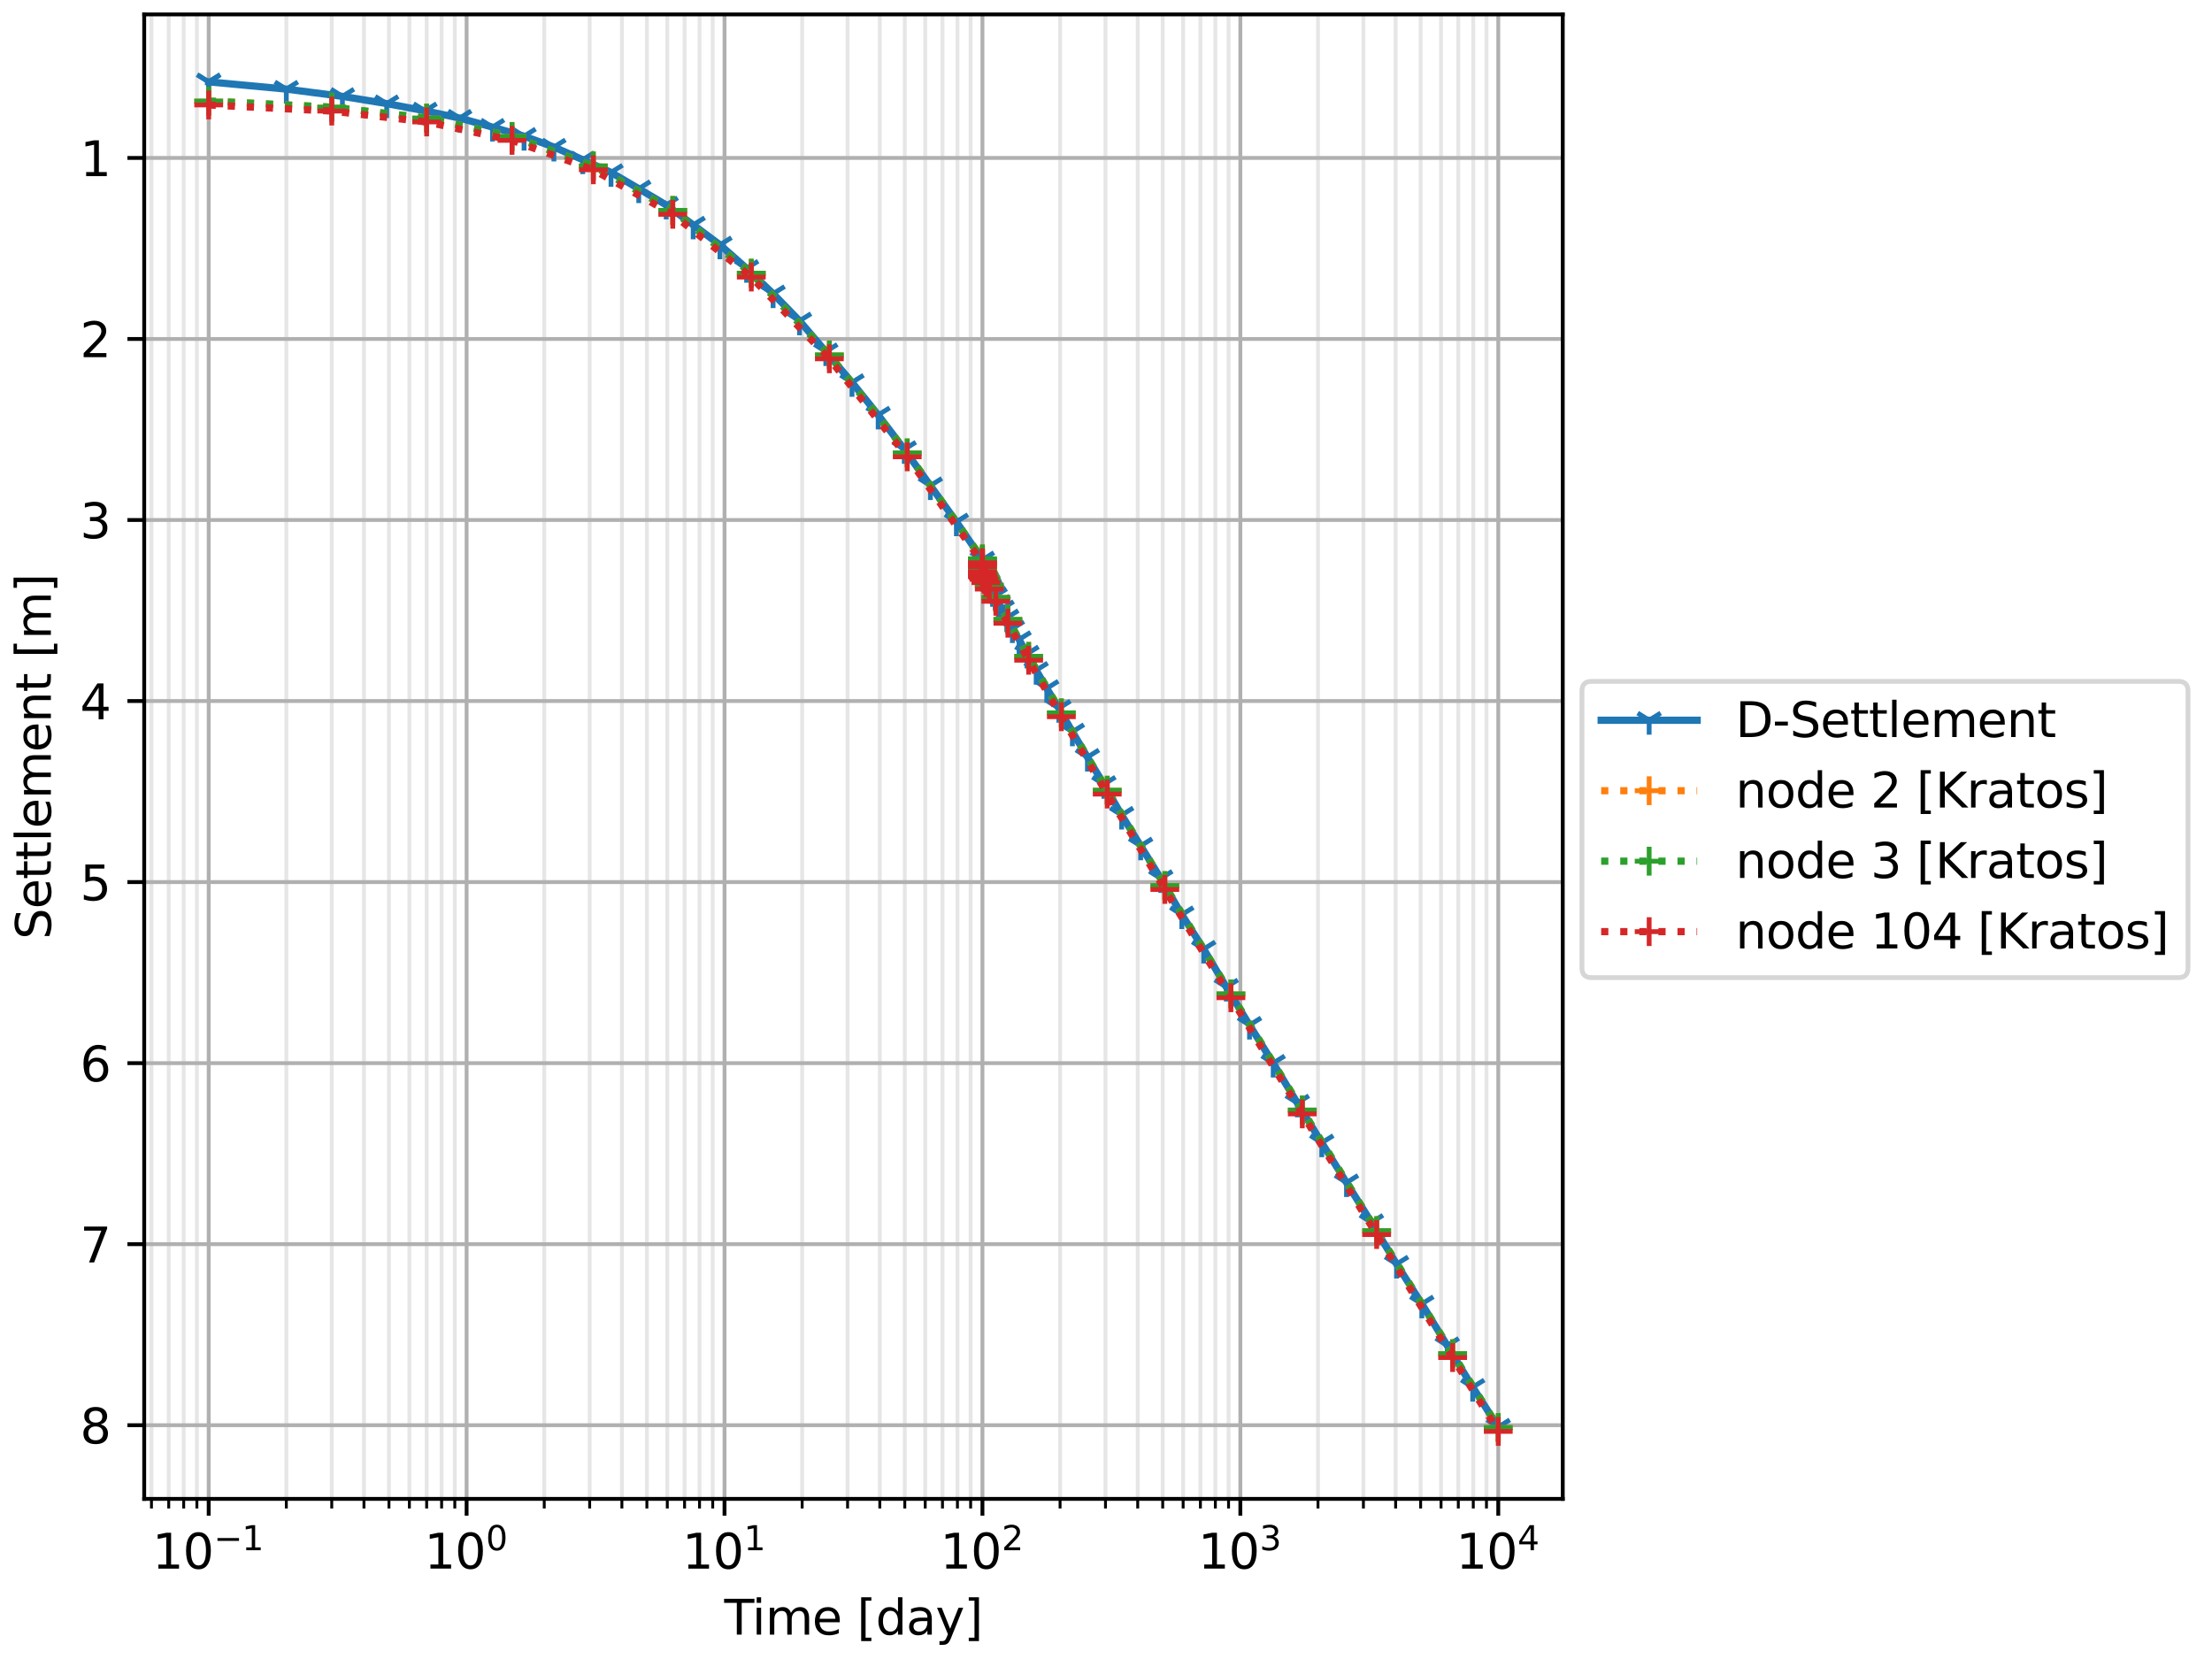 <?xml version="1.0" encoding="utf-8" standalone="no"?>
<!DOCTYPE svg PUBLIC "-//W3C//DTD SVG 1.1//EN"
  "http://www.w3.org/Graphics/SVG/1.1/DTD/svg11.dtd">
<svg xmlns:xlink="http://www.w3.org/1999/xlink" width="460.8pt" height="345.6pt" viewBox="0 0 460.8 345.6" xmlns="http://www.w3.org/2000/svg" version="1.1">
 <defs>
  <style type="text/css">*{stroke-linejoin: round; stroke-linecap: butt}</style>
 </defs>
 <g id="figure_1">
  <g id="patch_1">
   <path d="M 0 345.6 
L 460.8 345.6 
L 460.8 0 
L 0 0 
z
" style="fill: #ffffff"/>
  </g>
  <g id="axes_1">
   <g id="patch_2">
    <path d="M 30.041 312.244 
L 325.549 312.244 
L 325.549 3 
L 30.041 3 
z
" style="fill: #ffffff"/>
   </g>
   <g id="matplotlib.axis_1">
    <g id="xtick_1">
     <g id="line2d_1">
      <path d="M 43.473 312.244 
L 43.473 3 
" clip-path="url(#pef5802805f)" style="fill: none; stroke: #b0b0b0; stroke-width: 0.8; stroke-linecap: square"/>
     </g>
     <g id="line2d_2">
      <defs>
       <path id="m271abe82c2" d="M 0 0 
L 0 3.5 
" style="stroke: #000000; stroke-width: 0.8"/>
      </defs>
      <g>
       <use xlink:href="#m271abe82c2" x="43.473" y="312.244" style="stroke: #000000; stroke-width: 0.8"/>
      </g>
     </g>
     <g id="text_1">
      <!-- $\mathdefault{10^{-1}}$ -->
      <g transform="translate(31.723 326.842) scale(0.1 -0.1)">
       <defs>
        <path id="DejaVuSans-31" d="M 794 531 
L 1825 531 
L 1825 4091 
L 703 3866 
L 703 4441 
L 1819 4666 
L 2450 4666 
L 2450 531 
L 3481 531 
L 3481 0 
L 794 0 
L 794 531 
z
" transform="scale(0.016)"/>
        <path id="DejaVuSans-30" d="M 2034 4250 
Q 1547 4250 1301 3770 
Q 1056 3291 1056 2328 
Q 1056 1369 1301 889 
Q 1547 409 2034 409 
Q 2525 409 2770 889 
Q 3016 1369 3016 2328 
Q 3016 3291 2770 3770 
Q 2525 4250 2034 4250 
z
M 2034 4750 
Q 2819 4750 3233 4129 
Q 3647 3509 3647 2328 
Q 3647 1150 3233 529 
Q 2819 -91 2034 -91 
Q 1250 -91 836 529 
Q 422 1150 422 2328 
Q 422 3509 836 4129 
Q 1250 4750 2034 4750 
z
" transform="scale(0.016)"/>
        <path id="DejaVuSans-2212" d="M 678 2272 
L 4684 2272 
L 4684 1741 
L 678 1741 
L 678 2272 
z
" transform="scale(0.016)"/>
       </defs>
       <use xlink:href="#DejaVuSans-31" transform="translate(0 0.684)"/>
       <use xlink:href="#DejaVuSans-30" transform="translate(63.623 0.684)"/>
       <use xlink:href="#DejaVuSans-2212" transform="translate(128.203 38.966) scale(0.7)"/>
       <use xlink:href="#DejaVuSans-31" transform="translate(186.855 38.966) scale(0.7)"/>
      </g>
     </g>
    </g>
    <g id="xtick_2">
     <g id="line2d_3">
      <path d="M 97.202 312.244 
L 97.202 3 
" clip-path="url(#pef5802805f)" style="fill: none; stroke: #b0b0b0; stroke-width: 0.8; stroke-linecap: square"/>
     </g>
     <g id="line2d_4">
      <g>
       <use xlink:href="#m271abe82c2" x="97.202" y="312.244" style="stroke: #000000; stroke-width: 0.8"/>
      </g>
     </g>
     <g id="text_2">
      <!-- $\mathdefault{10^{0}}$ -->
      <g transform="translate(88.402 326.842) scale(0.1 -0.1)">
       <use xlink:href="#DejaVuSans-31" transform="translate(0 0.766)"/>
       <use xlink:href="#DejaVuSans-30" transform="translate(63.623 0.766)"/>
       <use xlink:href="#DejaVuSans-30" transform="translate(128.203 39.047) scale(0.7)"/>
      </g>
     </g>
    </g>
    <g id="xtick_3">
     <g id="line2d_5">
      <path d="M 150.931 312.244 
L 150.931 3 
" clip-path="url(#pef5802805f)" style="fill: none; stroke: #b0b0b0; stroke-width: 0.8; stroke-linecap: square"/>
     </g>
     <g id="line2d_6">
      <g>
       <use xlink:href="#m271abe82c2" x="150.931" y="312.244" style="stroke: #000000; stroke-width: 0.8"/>
      </g>
     </g>
     <g id="text_3">
      <!-- $\mathdefault{10^{1}}$ -->
      <g transform="translate(142.131 326.842) scale(0.1 -0.1)">
       <use xlink:href="#DejaVuSans-31" transform="translate(0 0.684)"/>
       <use xlink:href="#DejaVuSans-30" transform="translate(63.623 0.684)"/>
       <use xlink:href="#DejaVuSans-31" transform="translate(128.203 38.966) scale(0.7)"/>
      </g>
     </g>
    </g>
    <g id="xtick_4">
     <g id="line2d_7">
      <path d="M 204.659 312.244 
L 204.659 3 
" clip-path="url(#pef5802805f)" style="fill: none; stroke: #b0b0b0; stroke-width: 0.8; stroke-linecap: square"/>
     </g>
     <g id="line2d_8">
      <g>
       <use xlink:href="#m271abe82c2" x="204.659" y="312.244" style="stroke: #000000; stroke-width: 0.8"/>
      </g>
     </g>
     <g id="text_4">
      <!-- $\mathdefault{10^{2}}$ -->
      <g transform="translate(195.859 326.842) scale(0.1 -0.1)">
       <defs>
        <path id="DejaVuSans-32" d="M 1228 531 
L 3431 531 
L 3431 0 
L 469 0 
L 469 531 
Q 828 903 1448 1529 
Q 2069 2156 2228 2338 
Q 2531 2678 2651 2914 
Q 2772 3150 2772 3378 
Q 2772 3750 2511 3984 
Q 2250 4219 1831 4219 
Q 1534 4219 1204 4116 
Q 875 4013 500 3803 
L 500 4441 
Q 881 4594 1212 4672 
Q 1544 4750 1819 4750 
Q 2544 4750 2975 4387 
Q 3406 4025 3406 3419 
Q 3406 3131 3298 2873 
Q 3191 2616 2906 2266 
Q 2828 2175 2409 1742 
Q 1991 1309 1228 531 
z
" transform="scale(0.016)"/>
       </defs>
       <use xlink:href="#DejaVuSans-31" transform="translate(0 0.766)"/>
       <use xlink:href="#DejaVuSans-30" transform="translate(63.623 0.766)"/>
       <use xlink:href="#DejaVuSans-32" transform="translate(128.203 39.047) scale(0.7)"/>
      </g>
     </g>
    </g>
    <g id="xtick_5">
     <g id="line2d_9">
      <path d="M 258.388 312.244 
L 258.388 3 
" clip-path="url(#pef5802805f)" style="fill: none; stroke: #b0b0b0; stroke-width: 0.8; stroke-linecap: square"/>
     </g>
     <g id="line2d_10">
      <g>
       <use xlink:href="#m271abe82c2" x="258.388" y="312.244" style="stroke: #000000; stroke-width: 0.8"/>
      </g>
     </g>
     <g id="text_5">
      <!-- $\mathdefault{10^{3}}$ -->
      <g transform="translate(249.588 326.842) scale(0.1 -0.1)">
       <defs>
        <path id="DejaVuSans-33" d="M 2597 2516 
Q 3050 2419 3304 2112 
Q 3559 1806 3559 1356 
Q 3559 666 3084 287 
Q 2609 -91 1734 -91 
Q 1441 -91 1130 -33 
Q 819 25 488 141 
L 488 750 
Q 750 597 1062 519 
Q 1375 441 1716 441 
Q 2309 441 2620 675 
Q 2931 909 2931 1356 
Q 2931 1769 2642 2001 
Q 2353 2234 1838 2234 
L 1294 2234 
L 1294 2753 
L 1863 2753 
Q 2328 2753 2575 2939 
Q 2822 3125 2822 3475 
Q 2822 3834 2567 4026 
Q 2313 4219 1838 4219 
Q 1578 4219 1281 4162 
Q 984 4106 628 3988 
L 628 4550 
Q 988 4650 1302 4700 
Q 1616 4750 1894 4750 
Q 2613 4750 3031 4423 
Q 3450 4097 3450 3541 
Q 3450 3153 3228 2886 
Q 3006 2619 2597 2516 
z
" transform="scale(0.016)"/>
       </defs>
       <use xlink:href="#DejaVuSans-31" transform="translate(0 0.766)"/>
       <use xlink:href="#DejaVuSans-30" transform="translate(63.623 0.766)"/>
       <use xlink:href="#DejaVuSans-33" transform="translate(128.203 39.047) scale(0.7)"/>
      </g>
     </g>
    </g>
    <g id="xtick_6">
     <g id="line2d_11">
      <path d="M 312.117 312.244 
L 312.117 3 
" clip-path="url(#pef5802805f)" style="fill: none; stroke: #b0b0b0; stroke-width: 0.8; stroke-linecap: square"/>
     </g>
     <g id="line2d_12">
      <g>
       <use xlink:href="#m271abe82c2" x="312.117" y="312.244" style="stroke: #000000; stroke-width: 0.8"/>
      </g>
     </g>
     <g id="text_6">
      <!-- $\mathdefault{10^{4}}$ -->
      <g transform="translate(303.317 326.842) scale(0.1 -0.1)">
       <defs>
        <path id="DejaVuSans-34" d="M 2419 4116 
L 825 1625 
L 2419 1625 
L 2419 4116 
z
M 2253 4666 
L 3047 4666 
L 3047 1625 
L 3713 1625 
L 3713 1100 
L 3047 1100 
L 3047 0 
L 2419 0 
L 2419 1100 
L 313 1100 
L 313 1709 
L 2253 4666 
z
" transform="scale(0.016)"/>
       </defs>
       <use xlink:href="#DejaVuSans-31" transform="translate(0 0.684)"/>
       <use xlink:href="#DejaVuSans-30" transform="translate(63.623 0.684)"/>
       <use xlink:href="#DejaVuSans-34" transform="translate(128.203 38.966) scale(0.7)"/>
      </g>
     </g>
    </g>
    <g id="xtick_7">
     <g id="line2d_13">
      <path d="M 31.553 312.244 
L 31.553 3 
" clip-path="url(#pef5802805f)" style="fill: none; stroke: #e6e6e6; stroke-width: 0.8; stroke-linecap: square"/>
     </g>
     <g id="line2d_14">
      <defs>
       <path id="md7dbc27b27" d="M 0 0 
L 0 2 
" style="stroke: #000000; stroke-width: 0.6"/>
      </defs>
      <g>
       <use xlink:href="#md7dbc27b27" x="31.553" y="312.244" style="stroke: #000000; stroke-width: 0.6"/>
      </g>
     </g>
    </g>
    <g id="xtick_8">
     <g id="line2d_15">
      <path d="M 35.15 312.244 
L 35.15 3 
" clip-path="url(#pef5802805f)" style="fill: none; stroke: #e6e6e6; stroke-width: 0.8; stroke-linecap: square"/>
     </g>
     <g id="line2d_16">
      <g>
       <use xlink:href="#md7dbc27b27" x="35.15" y="312.244" style="stroke: #000000; stroke-width: 0.6"/>
      </g>
     </g>
    </g>
    <g id="xtick_9">
     <g id="line2d_17">
      <path d="M 38.266 312.244 
L 38.266 3 
" clip-path="url(#pef5802805f)" style="fill: none; stroke: #e6e6e6; stroke-width: 0.8; stroke-linecap: square"/>
     </g>
     <g id="line2d_18">
      <g>
       <use xlink:href="#md7dbc27b27" x="38.266" y="312.244" style="stroke: #000000; stroke-width: 0.6"/>
      </g>
     </g>
    </g>
    <g id="xtick_10">
     <g id="line2d_19">
      <path d="M 41.015 312.244 
L 41.015 3 
" clip-path="url(#pef5802805f)" style="fill: none; stroke: #e6e6e6; stroke-width: 0.8; stroke-linecap: square"/>
     </g>
     <g id="line2d_20">
      <g>
       <use xlink:href="#md7dbc27b27" x="41.015" y="312.244" style="stroke: #000000; stroke-width: 0.6"/>
      </g>
     </g>
    </g>
    <g id="xtick_11">
     <g id="line2d_21">
      <path d="M 59.647 312.244 
L 59.647 3 
" clip-path="url(#pef5802805f)" style="fill: none; stroke: #e6e6e6; stroke-width: 0.8; stroke-linecap: square"/>
     </g>
     <g id="line2d_22">
      <g>
       <use xlink:href="#md7dbc27b27" x="59.647" y="312.244" style="stroke: #000000; stroke-width: 0.6"/>
      </g>
     </g>
    </g>
    <g id="xtick_12">
     <g id="line2d_23">
      <path d="M 69.108 312.244 
L 69.108 3 
" clip-path="url(#pef5802805f)" style="fill: none; stroke: #e6e6e6; stroke-width: 0.8; stroke-linecap: square"/>
     </g>
     <g id="line2d_24">
      <g>
       <use xlink:href="#md7dbc27b27" x="69.108" y="312.244" style="stroke: #000000; stroke-width: 0.6"/>
      </g>
     </g>
    </g>
    <g id="xtick_13">
     <g id="line2d_25">
      <path d="M 75.821 312.244 
L 75.821 3 
" clip-path="url(#pef5802805f)" style="fill: none; stroke: #e6e6e6; stroke-width: 0.8; stroke-linecap: square"/>
     </g>
     <g id="line2d_26">
      <g>
       <use xlink:href="#md7dbc27b27" x="75.821" y="312.244" style="stroke: #000000; stroke-width: 0.6"/>
      </g>
     </g>
    </g>
    <g id="xtick_14">
     <g id="line2d_27">
      <path d="M 81.028 312.244 
L 81.028 3 
" clip-path="url(#pef5802805f)" style="fill: none; stroke: #e6e6e6; stroke-width: 0.8; stroke-linecap: square"/>
     </g>
     <g id="line2d_28">
      <g>
       <use xlink:href="#md7dbc27b27" x="81.028" y="312.244" style="stroke: #000000; stroke-width: 0.6"/>
      </g>
     </g>
    </g>
    <g id="xtick_15">
     <g id="line2d_29">
      <path d="M 85.282 312.244 
L 85.282 3 
" clip-path="url(#pef5802805f)" style="fill: none; stroke: #e6e6e6; stroke-width: 0.8; stroke-linecap: square"/>
     </g>
     <g id="line2d_30">
      <g>
       <use xlink:href="#md7dbc27b27" x="85.282" y="312.244" style="stroke: #000000; stroke-width: 0.6"/>
      </g>
     </g>
    </g>
    <g id="xtick_16">
     <g id="line2d_31">
      <path d="M 88.879 312.244 
L 88.879 3 
" clip-path="url(#pef5802805f)" style="fill: none; stroke: #e6e6e6; stroke-width: 0.8; stroke-linecap: square"/>
     </g>
     <g id="line2d_32">
      <g>
       <use xlink:href="#md7dbc27b27" x="88.879" y="312.244" style="stroke: #000000; stroke-width: 0.6"/>
      </g>
     </g>
    </g>
    <g id="xtick_17">
     <g id="line2d_33">
      <path d="M 91.995 312.244 
L 91.995 3 
" clip-path="url(#pef5802805f)" style="fill: none; stroke: #e6e6e6; stroke-width: 0.8; stroke-linecap: square"/>
     </g>
     <g id="line2d_34">
      <g>
       <use xlink:href="#md7dbc27b27" x="91.995" y="312.244" style="stroke: #000000; stroke-width: 0.6"/>
      </g>
     </g>
    </g>
    <g id="xtick_18">
     <g id="line2d_35">
      <path d="M 94.743 312.244 
L 94.743 3 
" clip-path="url(#pef5802805f)" style="fill: none; stroke: #e6e6e6; stroke-width: 0.8; stroke-linecap: square"/>
     </g>
     <g id="line2d_36">
      <g>
       <use xlink:href="#md7dbc27b27" x="94.743" y="312.244" style="stroke: #000000; stroke-width: 0.6"/>
      </g>
     </g>
    </g>
    <g id="xtick_19">
     <g id="line2d_37">
      <path d="M 113.376 312.244 
L 113.376 3 
" clip-path="url(#pef5802805f)" style="fill: none; stroke: #e6e6e6; stroke-width: 0.8; stroke-linecap: square"/>
     </g>
     <g id="line2d_38">
      <g>
       <use xlink:href="#md7dbc27b27" x="113.376" y="312.244" style="stroke: #000000; stroke-width: 0.6"/>
      </g>
     </g>
    </g>
    <g id="xtick_20">
     <g id="line2d_39">
      <path d="M 122.837 312.244 
L 122.837 3 
" clip-path="url(#pef5802805f)" style="fill: none; stroke: #e6e6e6; stroke-width: 0.8; stroke-linecap: square"/>
     </g>
     <g id="line2d_40">
      <g>
       <use xlink:href="#md7dbc27b27" x="122.837" y="312.244" style="stroke: #000000; stroke-width: 0.6"/>
      </g>
     </g>
    </g>
    <g id="xtick_21">
     <g id="line2d_41">
      <path d="M 129.55 312.244 
L 129.55 3 
" clip-path="url(#pef5802805f)" style="fill: none; stroke: #e6e6e6; stroke-width: 0.8; stroke-linecap: square"/>
     </g>
     <g id="line2d_42">
      <g>
       <use xlink:href="#md7dbc27b27" x="129.55" y="312.244" style="stroke: #000000; stroke-width: 0.6"/>
      </g>
     </g>
    </g>
    <g id="xtick_22">
     <g id="line2d_43">
      <path d="M 134.757 312.244 
L 134.757 3 
" clip-path="url(#pef5802805f)" style="fill: none; stroke: #e6e6e6; stroke-width: 0.8; stroke-linecap: square"/>
     </g>
     <g id="line2d_44">
      <g>
       <use xlink:href="#md7dbc27b27" x="134.757" y="312.244" style="stroke: #000000; stroke-width: 0.6"/>
      </g>
     </g>
    </g>
    <g id="xtick_23">
     <g id="line2d_45">
      <path d="M 139.011 312.244 
L 139.011 3 
" clip-path="url(#pef5802805f)" style="fill: none; stroke: #e6e6e6; stroke-width: 0.8; stroke-linecap: square"/>
     </g>
     <g id="line2d_46">
      <g>
       <use xlink:href="#md7dbc27b27" x="139.011" y="312.244" style="stroke: #000000; stroke-width: 0.6"/>
      </g>
     </g>
    </g>
    <g id="xtick_24">
     <g id="line2d_47">
      <path d="M 142.608 312.244 
L 142.608 3 
" clip-path="url(#pef5802805f)" style="fill: none; stroke: #e6e6e6; stroke-width: 0.8; stroke-linecap: square"/>
     </g>
     <g id="line2d_48">
      <g>
       <use xlink:href="#md7dbc27b27" x="142.608" y="312.244" style="stroke: #000000; stroke-width: 0.6"/>
      </g>
     </g>
    </g>
    <g id="xtick_25">
     <g id="line2d_49">
      <path d="M 145.724 312.244 
L 145.724 3 
" clip-path="url(#pef5802805f)" style="fill: none; stroke: #e6e6e6; stroke-width: 0.8; stroke-linecap: square"/>
     </g>
     <g id="line2d_50">
      <g>
       <use xlink:href="#md7dbc27b27" x="145.724" y="312.244" style="stroke: #000000; stroke-width: 0.6"/>
      </g>
     </g>
    </g>
    <g id="xtick_26">
     <g id="line2d_51">
      <path d="M 148.472 312.244 
L 148.472 3 
" clip-path="url(#pef5802805f)" style="fill: none; stroke: #e6e6e6; stroke-width: 0.8; stroke-linecap: square"/>
     </g>
     <g id="line2d_52">
      <g>
       <use xlink:href="#md7dbc27b27" x="148.472" y="312.244" style="stroke: #000000; stroke-width: 0.6"/>
      </g>
     </g>
    </g>
    <g id="xtick_27">
     <g id="line2d_53">
      <path d="M 167.105 312.244 
L 167.105 3 
" clip-path="url(#pef5802805f)" style="fill: none; stroke: #e6e6e6; stroke-width: 0.8; stroke-linecap: square"/>
     </g>
     <g id="line2d_54">
      <g>
       <use xlink:href="#md7dbc27b27" x="167.105" y="312.244" style="stroke: #000000; stroke-width: 0.6"/>
      </g>
     </g>
    </g>
    <g id="xtick_28">
     <g id="line2d_55">
      <path d="M 176.566 312.244 
L 176.566 3 
" clip-path="url(#pef5802805f)" style="fill: none; stroke: #e6e6e6; stroke-width: 0.8; stroke-linecap: square"/>
     </g>
     <g id="line2d_56">
      <g>
       <use xlink:href="#md7dbc27b27" x="176.566" y="312.244" style="stroke: #000000; stroke-width: 0.6"/>
      </g>
     </g>
    </g>
    <g id="xtick_29">
     <g id="line2d_57">
      <path d="M 183.279 312.244 
L 183.279 3 
" clip-path="url(#pef5802805f)" style="fill: none; stroke: #e6e6e6; stroke-width: 0.8; stroke-linecap: square"/>
     </g>
     <g id="line2d_58">
      <g>
       <use xlink:href="#md7dbc27b27" x="183.279" y="312.244" style="stroke: #000000; stroke-width: 0.6"/>
      </g>
     </g>
    </g>
    <g id="xtick_30">
     <g id="line2d_59">
      <path d="M 188.485 312.244 
L 188.485 3 
" clip-path="url(#pef5802805f)" style="fill: none; stroke: #e6e6e6; stroke-width: 0.8; stroke-linecap: square"/>
     </g>
     <g id="line2d_60">
      <g>
       <use xlink:href="#md7dbc27b27" x="188.485" y="312.244" style="stroke: #000000; stroke-width: 0.6"/>
      </g>
     </g>
    </g>
    <g id="xtick_31">
     <g id="line2d_61">
      <path d="M 192.74 312.244 
L 192.74 3 
" clip-path="url(#pef5802805f)" style="fill: none; stroke: #e6e6e6; stroke-width: 0.8; stroke-linecap: square"/>
     </g>
     <g id="line2d_62">
      <g>
       <use xlink:href="#md7dbc27b27" x="192.74" y="312.244" style="stroke: #000000; stroke-width: 0.6"/>
      </g>
     </g>
    </g>
    <g id="xtick_32">
     <g id="line2d_63">
      <path d="M 196.337 312.244 
L 196.337 3 
" clip-path="url(#pef5802805f)" style="fill: none; stroke: #e6e6e6; stroke-width: 0.8; stroke-linecap: square"/>
     </g>
     <g id="line2d_64">
      <g>
       <use xlink:href="#md7dbc27b27" x="196.337" y="312.244" style="stroke: #000000; stroke-width: 0.6"/>
      </g>
     </g>
    </g>
    <g id="xtick_33">
     <g id="line2d_65">
      <path d="M 199.453 312.244 
L 199.453 3 
" clip-path="url(#pef5802805f)" style="fill: none; stroke: #e6e6e6; stroke-width: 0.8; stroke-linecap: square"/>
     </g>
     <g id="line2d_66">
      <g>
       <use xlink:href="#md7dbc27b27" x="199.453" y="312.244" style="stroke: #000000; stroke-width: 0.6"/>
      </g>
     </g>
    </g>
    <g id="xtick_34">
     <g id="line2d_67">
      <path d="M 202.201 312.244 
L 202.201 3 
" clip-path="url(#pef5802805f)" style="fill: none; stroke: #e6e6e6; stroke-width: 0.8; stroke-linecap: square"/>
     </g>
     <g id="line2d_68">
      <g>
       <use xlink:href="#md7dbc27b27" x="202.201" y="312.244" style="stroke: #000000; stroke-width: 0.6"/>
      </g>
     </g>
    </g>
    <g id="xtick_35">
     <g id="line2d_69">
      <path d="M 220.833 312.244 
L 220.833 3 
" clip-path="url(#pef5802805f)" style="fill: none; stroke: #e6e6e6; stroke-width: 0.8; stroke-linecap: square"/>
     </g>
     <g id="line2d_70">
      <g>
       <use xlink:href="#md7dbc27b27" x="220.833" y="312.244" style="stroke: #000000; stroke-width: 0.6"/>
      </g>
     </g>
    </g>
    <g id="xtick_36">
     <g id="line2d_71">
      <path d="M 230.295 312.244 
L 230.295 3 
" clip-path="url(#pef5802805f)" style="fill: none; stroke: #e6e6e6; stroke-width: 0.8; stroke-linecap: square"/>
     </g>
     <g id="line2d_72">
      <g>
       <use xlink:href="#md7dbc27b27" x="230.295" y="312.244" style="stroke: #000000; stroke-width: 0.6"/>
      </g>
     </g>
    </g>
    <g id="xtick_37">
     <g id="line2d_73">
      <path d="M 237.007 312.244 
L 237.007 3 
" clip-path="url(#pef5802805f)" style="fill: none; stroke: #e6e6e6; stroke-width: 0.8; stroke-linecap: square"/>
     </g>
     <g id="line2d_74">
      <g>
       <use xlink:href="#md7dbc27b27" x="237.007" y="312.244" style="stroke: #000000; stroke-width: 0.6"/>
      </g>
     </g>
    </g>
    <g id="xtick_38">
     <g id="line2d_75">
      <path d="M 242.214 312.244 
L 242.214 3 
" clip-path="url(#pef5802805f)" style="fill: none; stroke: #e6e6e6; stroke-width: 0.8; stroke-linecap: square"/>
     </g>
     <g id="line2d_76">
      <g>
       <use xlink:href="#md7dbc27b27" x="242.214" y="312.244" style="stroke: #000000; stroke-width: 0.6"/>
      </g>
     </g>
    </g>
    <g id="xtick_39">
     <g id="line2d_77">
      <path d="M 246.469 312.244 
L 246.469 3 
" clip-path="url(#pef5802805f)" style="fill: none; stroke: #e6e6e6; stroke-width: 0.8; stroke-linecap: square"/>
     </g>
     <g id="line2d_78">
      <g>
       <use xlink:href="#md7dbc27b27" x="246.469" y="312.244" style="stroke: #000000; stroke-width: 0.6"/>
      </g>
     </g>
    </g>
    <g id="xtick_40">
     <g id="line2d_79">
      <path d="M 250.066 312.244 
L 250.066 3 
" clip-path="url(#pef5802805f)" style="fill: none; stroke: #e6e6e6; stroke-width: 0.8; stroke-linecap: square"/>
     </g>
     <g id="line2d_80">
      <g>
       <use xlink:href="#md7dbc27b27" x="250.066" y="312.244" style="stroke: #000000; stroke-width: 0.6"/>
      </g>
     </g>
    </g>
    <g id="xtick_41">
     <g id="line2d_81">
      <path d="M 253.181 312.244 
L 253.181 3 
" clip-path="url(#pef5802805f)" style="fill: none; stroke: #e6e6e6; stroke-width: 0.8; stroke-linecap: square"/>
     </g>
     <g id="line2d_82">
      <g>
       <use xlink:href="#md7dbc27b27" x="253.181" y="312.244" style="stroke: #000000; stroke-width: 0.6"/>
      </g>
     </g>
    </g>
    <g id="xtick_42">
     <g id="line2d_83">
      <path d="M 255.93 312.244 
L 255.93 3 
" clip-path="url(#pef5802805f)" style="fill: none; stroke: #e6e6e6; stroke-width: 0.8; stroke-linecap: square"/>
     </g>
     <g id="line2d_84">
      <g>
       <use xlink:href="#md7dbc27b27" x="255.93" y="312.244" style="stroke: #000000; stroke-width: 0.6"/>
      </g>
     </g>
    </g>
    <g id="xtick_43">
     <g id="line2d_85">
      <path d="M 274.562 312.244 
L 274.562 3 
" clip-path="url(#pef5802805f)" style="fill: none; stroke: #e6e6e6; stroke-width: 0.8; stroke-linecap: square"/>
     </g>
     <g id="line2d_86">
      <g>
       <use xlink:href="#md7dbc27b27" x="274.562" y="312.244" style="stroke: #000000; stroke-width: 0.6"/>
      </g>
     </g>
    </g>
    <g id="xtick_44">
     <g id="line2d_87">
      <path d="M 284.023 312.244 
L 284.023 3 
" clip-path="url(#pef5802805f)" style="fill: none; stroke: #e6e6e6; stroke-width: 0.8; stroke-linecap: square"/>
     </g>
     <g id="line2d_88">
      <g>
       <use xlink:href="#md7dbc27b27" x="284.023" y="312.244" style="stroke: #000000; stroke-width: 0.6"/>
      </g>
     </g>
    </g>
    <g id="xtick_45">
     <g id="line2d_89">
      <path d="M 290.736 312.244 
L 290.736 3 
" clip-path="url(#pef5802805f)" style="fill: none; stroke: #e6e6e6; stroke-width: 0.8; stroke-linecap: square"/>
     </g>
     <g id="line2d_90">
      <g>
       <use xlink:href="#md7dbc27b27" x="290.736" y="312.244" style="stroke: #000000; stroke-width: 0.6"/>
      </g>
     </g>
    </g>
    <g id="xtick_46">
     <g id="line2d_91">
      <path d="M 295.943 312.244 
L 295.943 3 
" clip-path="url(#pef5802805f)" style="fill: none; stroke: #e6e6e6; stroke-width: 0.8; stroke-linecap: square"/>
     </g>
     <g id="line2d_92">
      <g>
       <use xlink:href="#md7dbc27b27" x="295.943" y="312.244" style="stroke: #000000; stroke-width: 0.6"/>
      </g>
     </g>
    </g>
    <g id="xtick_47">
     <g id="line2d_93">
      <path d="M 300.197 312.244 
L 300.197 3 
" clip-path="url(#pef5802805f)" style="fill: none; stroke: #e6e6e6; stroke-width: 0.8; stroke-linecap: square"/>
     </g>
     <g id="line2d_94">
      <g>
       <use xlink:href="#md7dbc27b27" x="300.197" y="312.244" style="stroke: #000000; stroke-width: 0.6"/>
      </g>
     </g>
    </g>
    <g id="xtick_48">
     <g id="line2d_95">
      <path d="M 303.794 312.244 
L 303.794 3 
" clip-path="url(#pef5802805f)" style="fill: none; stroke: #e6e6e6; stroke-width: 0.8; stroke-linecap: square"/>
     </g>
     <g id="line2d_96">
      <g>
       <use xlink:href="#md7dbc27b27" x="303.794" y="312.244" style="stroke: #000000; stroke-width: 0.6"/>
      </g>
     </g>
    </g>
    <g id="xtick_49">
     <g id="line2d_97">
      <path d="M 306.91 312.244 
L 306.91 3 
" clip-path="url(#pef5802805f)" style="fill: none; stroke: #e6e6e6; stroke-width: 0.8; stroke-linecap: square"/>
     </g>
     <g id="line2d_98">
      <g>
       <use xlink:href="#md7dbc27b27" x="306.91" y="312.244" style="stroke: #000000; stroke-width: 0.6"/>
      </g>
     </g>
    </g>
    <g id="xtick_50">
     <g id="line2d_99">
      <path d="M 309.659 312.244 
L 309.659 3 
" clip-path="url(#pef5802805f)" style="fill: none; stroke: #e6e6e6; stroke-width: 0.8; stroke-linecap: square"/>
     </g>
     <g id="line2d_100">
      <g>
       <use xlink:href="#md7dbc27b27" x="309.659" y="312.244" style="stroke: #000000; stroke-width: 0.6"/>
      </g>
     </g>
    </g>
    <g id="text_7">
     <!-- Time [day] -->
     <g transform="translate(150.873 340.52) scale(0.1 -0.1)">
      <defs>
       <path id="DejaVuSans-54" d="M -19 4666 
L 3928 4666 
L 3928 4134 
L 2272 4134 
L 2272 0 
L 1638 0 
L 1638 4134 
L -19 4134 
L -19 4666 
z
" transform="scale(0.016)"/>
       <path id="DejaVuSans-69" d="M 603 3500 
L 1178 3500 
L 1178 0 
L 603 0 
L 603 3500 
z
M 603 4863 
L 1178 4863 
L 1178 4134 
L 603 4134 
L 603 4863 
z
" transform="scale(0.016)"/>
       <path id="DejaVuSans-6d" d="M 3328 2828 
Q 3544 3216 3844 3400 
Q 4144 3584 4550 3584 
Q 5097 3584 5394 3201 
Q 5691 2819 5691 2113 
L 5691 0 
L 5113 0 
L 5113 2094 
Q 5113 2597 4934 2840 
Q 4756 3084 4391 3084 
Q 3944 3084 3684 2787 
Q 3425 2491 3425 1978 
L 3425 0 
L 2847 0 
L 2847 2094 
Q 2847 2600 2669 2842 
Q 2491 3084 2119 3084 
Q 1678 3084 1418 2786 
Q 1159 2488 1159 1978 
L 1159 0 
L 581 0 
L 581 3500 
L 1159 3500 
L 1159 2956 
Q 1356 3278 1631 3431 
Q 1906 3584 2284 3584 
Q 2666 3584 2933 3390 
Q 3200 3197 3328 2828 
z
" transform="scale(0.016)"/>
       <path id="DejaVuSans-65" d="M 3597 1894 
L 3597 1613 
L 953 1613 
Q 991 1019 1311 708 
Q 1631 397 2203 397 
Q 2534 397 2845 478 
Q 3156 559 3463 722 
L 3463 178 
Q 3153 47 2828 -22 
Q 2503 -91 2169 -91 
Q 1331 -91 842 396 
Q 353 884 353 1716 
Q 353 2575 817 3079 
Q 1281 3584 2069 3584 
Q 2775 3584 3186 3129 
Q 3597 2675 3597 1894 
z
M 3022 2063 
Q 3016 2534 2758 2815 
Q 2500 3097 2075 3097 
Q 1594 3097 1305 2825 
Q 1016 2553 972 2059 
L 3022 2063 
z
" transform="scale(0.016)"/>
       <path id="DejaVuSans-20" transform="scale(0.016)"/>
       <path id="DejaVuSans-5b" d="M 550 4863 
L 1875 4863 
L 1875 4416 
L 1125 4416 
L 1125 -397 
L 1875 -397 
L 1875 -844 
L 550 -844 
L 550 4863 
z
" transform="scale(0.016)"/>
       <path id="DejaVuSans-64" d="M 2906 2969 
L 2906 4863 
L 3481 4863 
L 3481 0 
L 2906 0 
L 2906 525 
Q 2725 213 2448 61 
Q 2172 -91 1784 -91 
Q 1150 -91 751 415 
Q 353 922 353 1747 
Q 353 2572 751 3078 
Q 1150 3584 1784 3584 
Q 2172 3584 2448 3432 
Q 2725 3281 2906 2969 
z
M 947 1747 
Q 947 1113 1208 752 
Q 1469 391 1925 391 
Q 2381 391 2643 752 
Q 2906 1113 2906 1747 
Q 2906 2381 2643 2742 
Q 2381 3103 1925 3103 
Q 1469 3103 1208 2742 
Q 947 2381 947 1747 
z
" transform="scale(0.016)"/>
       <path id="DejaVuSans-61" d="M 2194 1759 
Q 1497 1759 1228 1600 
Q 959 1441 959 1056 
Q 959 750 1161 570 
Q 1363 391 1709 391 
Q 2188 391 2477 730 
Q 2766 1069 2766 1631 
L 2766 1759 
L 2194 1759 
z
M 3341 1997 
L 3341 0 
L 2766 0 
L 2766 531 
Q 2569 213 2275 61 
Q 1981 -91 1556 -91 
Q 1019 -91 701 211 
Q 384 513 384 1019 
Q 384 1609 779 1909 
Q 1175 2209 1959 2209 
L 2766 2209 
L 2766 2266 
Q 2766 2663 2505 2880 
Q 2244 3097 1772 3097 
Q 1472 3097 1187 3025 
Q 903 2953 641 2809 
L 641 3341 
Q 956 3463 1253 3523 
Q 1550 3584 1831 3584 
Q 2591 3584 2966 3190 
Q 3341 2797 3341 1997 
z
" transform="scale(0.016)"/>
       <path id="DejaVuSans-79" d="M 2059 -325 
Q 1816 -950 1584 -1140 
Q 1353 -1331 966 -1331 
L 506 -1331 
L 506 -850 
L 844 -850 
Q 1081 -850 1212 -737 
Q 1344 -625 1503 -206 
L 1606 56 
L 191 3500 
L 800 3500 
L 1894 763 
L 2988 3500 
L 3597 3500 
L 2059 -325 
z
" transform="scale(0.016)"/>
       <path id="DejaVuSans-5d" d="M 1947 4863 
L 1947 -844 
L 622 -844 
L 622 -397 
L 1369 -397 
L 1369 4416 
L 622 4416 
L 622 4863 
L 1947 4863 
z
" transform="scale(0.016)"/>
      </defs>
      <use xlink:href="#DejaVuSans-54"/>
      <use xlink:href="#DejaVuSans-69" transform="translate(57.959 0)"/>
      <use xlink:href="#DejaVuSans-6d" transform="translate(85.742 0)"/>
      <use xlink:href="#DejaVuSans-65" transform="translate(183.154 0)"/>
      <use xlink:href="#DejaVuSans-20" transform="translate(244.678 0)"/>
      <use xlink:href="#DejaVuSans-5b" transform="translate(276.465 0)"/>
      <use xlink:href="#DejaVuSans-64" transform="translate(315.479 0)"/>
      <use xlink:href="#DejaVuSans-61" transform="translate(378.955 0)"/>
      <use xlink:href="#DejaVuSans-79" transform="translate(440.234 0)"/>
      <use xlink:href="#DejaVuSans-5d" transform="translate(499.414 0)"/>
     </g>
    </g>
   </g>
   <g id="matplotlib.axis_2">
    <g id="ytick_1">
     <g id="line2d_101">
      <path d="M 30.041 32.897 
L 325.549 32.897 
" clip-path="url(#pef5802805f)" style="fill: none; stroke: #b0b0b0; stroke-width: 0.8; stroke-linecap: square"/>
     </g>
     <g id="line2d_102">
      <defs>
       <path id="m888faf050e" d="M 0 0 
L -3.5 0 
" style="stroke: #000000; stroke-width: 0.8"/>
      </defs>
      <g>
       <use xlink:href="#m888faf050e" x="30.041" y="32.897" style="stroke: #000000; stroke-width: 0.8"/>
      </g>
     </g>
     <g id="text_8">
      <!-- 1 -->
      <g transform="translate(16.678 36.696) scale(0.1 -0.1)">
       <use xlink:href="#DejaVuSans-31"/>
      </g>
     </g>
    </g>
    <g id="ytick_2">
     <g id="line2d_103">
      <path d="M 30.041 70.611 
L 325.549 70.611 
" clip-path="url(#pef5802805f)" style="fill: none; stroke: #b0b0b0; stroke-width: 0.8; stroke-linecap: square"/>
     </g>
     <g id="line2d_104">
      <g>
       <use xlink:href="#m888faf050e" x="30.041" y="70.611" style="stroke: #000000; stroke-width: 0.8"/>
      </g>
     </g>
     <g id="text_9">
      <!-- 2 -->
      <g transform="translate(16.678 74.41) scale(0.1 -0.1)">
       <use xlink:href="#DejaVuSans-32"/>
      </g>
     </g>
    </g>
    <g id="ytick_3">
     <g id="line2d_105">
      <path d="M 30.041 108.325 
L 325.549 108.325 
" clip-path="url(#pef5802805f)" style="fill: none; stroke: #b0b0b0; stroke-width: 0.8; stroke-linecap: square"/>
     </g>
     <g id="line2d_106">
      <g>
       <use xlink:href="#m888faf050e" x="30.041" y="108.325" style="stroke: #000000; stroke-width: 0.8"/>
      </g>
     </g>
     <g id="text_10">
      <!-- 3 -->
      <g transform="translate(16.678 112.125) scale(0.1 -0.1)">
       <use xlink:href="#DejaVuSans-33"/>
      </g>
     </g>
    </g>
    <g id="ytick_4">
     <g id="line2d_107">
      <path d="M 30.041 146.04 
L 325.549 146.04 
" clip-path="url(#pef5802805f)" style="fill: none; stroke: #b0b0b0; stroke-width: 0.8; stroke-linecap: square"/>
     </g>
     <g id="line2d_108">
      <g>
       <use xlink:href="#m888faf050e" x="30.041" y="146.04" style="stroke: #000000; stroke-width: 0.8"/>
      </g>
     </g>
     <g id="text_11">
      <!-- 4 -->
      <g transform="translate(16.678 149.839) scale(0.1 -0.1)">
       <use xlink:href="#DejaVuSans-34"/>
      </g>
     </g>
    </g>
    <g id="ytick_5">
     <g id="line2d_109">
      <path d="M 30.041 183.754 
L 325.549 183.754 
" clip-path="url(#pef5802805f)" style="fill: none; stroke: #b0b0b0; stroke-width: 0.8; stroke-linecap: square"/>
     </g>
     <g id="line2d_110">
      <g>
       <use xlink:href="#m888faf050e" x="30.041" y="183.754" style="stroke: #000000; stroke-width: 0.8"/>
      </g>
     </g>
     <g id="text_12">
      <!-- 5 -->
      <g transform="translate(16.678 187.553) scale(0.1 -0.1)">
       <defs>
        <path id="DejaVuSans-35" d="M 691 4666 
L 3169 4666 
L 3169 4134 
L 1269 4134 
L 1269 2991 
Q 1406 3038 1543 3061 
Q 1681 3084 1819 3084 
Q 2600 3084 3056 2656 
Q 3513 2228 3513 1497 
Q 3513 744 3044 326 
Q 2575 -91 1722 -91 
Q 1428 -91 1123 -41 
Q 819 9 494 109 
L 494 744 
Q 775 591 1075 516 
Q 1375 441 1709 441 
Q 2250 441 2565 725 
Q 2881 1009 2881 1497 
Q 2881 1984 2565 2268 
Q 2250 2553 1709 2553 
Q 1456 2553 1204 2497 
Q 953 2441 691 2322 
L 691 4666 
z
" transform="scale(0.016)"/>
       </defs>
       <use xlink:href="#DejaVuSans-35"/>
      </g>
     </g>
    </g>
    <g id="ytick_6">
     <g id="line2d_111">
      <path d="M 30.041 221.468 
L 325.549 221.468 
" clip-path="url(#pef5802805f)" style="fill: none; stroke: #b0b0b0; stroke-width: 0.8; stroke-linecap: square"/>
     </g>
     <g id="line2d_112">
      <g>
       <use xlink:href="#m888faf050e" x="30.041" y="221.468" style="stroke: #000000; stroke-width: 0.8"/>
      </g>
     </g>
     <g id="text_13">
      <!-- 6 -->
      <g transform="translate(16.678 225.267) scale(0.1 -0.1)">
       <defs>
        <path id="DejaVuSans-36" d="M 2113 2584 
Q 1688 2584 1439 2293 
Q 1191 2003 1191 1497 
Q 1191 994 1439 701 
Q 1688 409 2113 409 
Q 2538 409 2786 701 
Q 3034 994 3034 1497 
Q 3034 2003 2786 2293 
Q 2538 2584 2113 2584 
z
M 3366 4563 
L 3366 3988 
Q 3128 4100 2886 4159 
Q 2644 4219 2406 4219 
Q 1781 4219 1451 3797 
Q 1122 3375 1075 2522 
Q 1259 2794 1537 2939 
Q 1816 3084 2150 3084 
Q 2853 3084 3261 2657 
Q 3669 2231 3669 1497 
Q 3669 778 3244 343 
Q 2819 -91 2113 -91 
Q 1303 -91 875 529 
Q 447 1150 447 2328 
Q 447 3434 972 4092 
Q 1497 4750 2381 4750 
Q 2619 4750 2861 4703 
Q 3103 4656 3366 4563 
z
" transform="scale(0.016)"/>
       </defs>
       <use xlink:href="#DejaVuSans-36"/>
      </g>
     </g>
    </g>
    <g id="ytick_7">
     <g id="line2d_113">
      <path d="M 30.041 259.183 
L 325.549 259.183 
" clip-path="url(#pef5802805f)" style="fill: none; stroke: #b0b0b0; stroke-width: 0.8; stroke-linecap: square"/>
     </g>
     <g id="line2d_114">
      <g>
       <use xlink:href="#m888faf050e" x="30.041" y="259.183" style="stroke: #000000; stroke-width: 0.8"/>
      </g>
     </g>
     <g id="text_14">
      <!-- 7 -->
      <g transform="translate(16.678 262.982) scale(0.1 -0.1)">
       <defs>
        <path id="DejaVuSans-37" d="M 525 4666 
L 3525 4666 
L 3525 4397 
L 1831 0 
L 1172 0 
L 2766 4134 
L 525 4134 
L 525 4666 
z
" transform="scale(0.016)"/>
       </defs>
       <use xlink:href="#DejaVuSans-37"/>
      </g>
     </g>
    </g>
    <g id="ytick_8">
     <g id="line2d_115">
      <path d="M 30.041 296.897 
L 325.549 296.897 
" clip-path="url(#pef5802805f)" style="fill: none; stroke: #b0b0b0; stroke-width: 0.8; stroke-linecap: square"/>
     </g>
     <g id="line2d_116">
      <g>
       <use xlink:href="#m888faf050e" x="30.041" y="296.897" style="stroke: #000000; stroke-width: 0.8"/>
      </g>
     </g>
     <g id="text_15">
      <!-- 8 -->
      <g transform="translate(16.678 300.696) scale(0.1 -0.1)">
       <defs>
        <path id="DejaVuSans-38" d="M 2034 2216 
Q 1584 2216 1326 1975 
Q 1069 1734 1069 1313 
Q 1069 891 1326 650 
Q 1584 409 2034 409 
Q 2484 409 2743 651 
Q 3003 894 3003 1313 
Q 3003 1734 2745 1975 
Q 2488 2216 2034 2216 
z
M 1403 2484 
Q 997 2584 770 2862 
Q 544 3141 544 3541 
Q 544 4100 942 4425 
Q 1341 4750 2034 4750 
Q 2731 4750 3128 4425 
Q 3525 4100 3525 3541 
Q 3525 3141 3298 2862 
Q 3072 2584 2669 2484 
Q 3125 2378 3379 2068 
Q 3634 1759 3634 1313 
Q 3634 634 3220 271 
Q 2806 -91 2034 -91 
Q 1263 -91 848 271 
Q 434 634 434 1313 
Q 434 1759 690 2068 
Q 947 2378 1403 2484 
z
M 1172 3481 
Q 1172 3119 1398 2916 
Q 1625 2713 2034 2713 
Q 2441 2713 2670 2916 
Q 2900 3119 2900 3481 
Q 2900 3844 2670 4047 
Q 2441 4250 2034 4250 
Q 1625 4250 1398 4047 
Q 1172 3844 1172 3481 
z
" transform="scale(0.016)"/>
       </defs>
       <use xlink:href="#DejaVuSans-38"/>
      </g>
     </g>
    </g>
    <g id="text_16">
     <!-- Settlement [m] -->
     <g transform="translate(10.599 195.695) rotate(-90) scale(0.1 -0.1)">
      <defs>
       <path id="DejaVuSans-53" d="M 3425 4513 
L 3425 3897 
Q 3066 4069 2747 4153 
Q 2428 4238 2131 4238 
Q 1616 4238 1336 4038 
Q 1056 3838 1056 3469 
Q 1056 3159 1242 3001 
Q 1428 2844 1947 2747 
L 2328 2669 
Q 3034 2534 3370 2195 
Q 3706 1856 3706 1288 
Q 3706 609 3251 259 
Q 2797 -91 1919 -91 
Q 1588 -91 1214 -16 
Q 841 59 441 206 
L 441 856 
Q 825 641 1194 531 
Q 1563 422 1919 422 
Q 2459 422 2753 634 
Q 3047 847 3047 1241 
Q 3047 1584 2836 1778 
Q 2625 1972 2144 2069 
L 1759 2144 
Q 1053 2284 737 2584 
Q 422 2884 422 3419 
Q 422 4038 858 4394 
Q 1294 4750 2059 4750 
Q 2388 4750 2728 4690 
Q 3069 4631 3425 4513 
z
" transform="scale(0.016)"/>
       <path id="DejaVuSans-74" d="M 1172 4494 
L 1172 3500 
L 2356 3500 
L 2356 3053 
L 1172 3053 
L 1172 1153 
Q 1172 725 1289 603 
Q 1406 481 1766 481 
L 2356 481 
L 2356 0 
L 1766 0 
Q 1100 0 847 248 
Q 594 497 594 1153 
L 594 3053 
L 172 3053 
L 172 3500 
L 594 3500 
L 594 4494 
L 1172 4494 
z
" transform="scale(0.016)"/>
       <path id="DejaVuSans-6c" d="M 603 4863 
L 1178 4863 
L 1178 0 
L 603 0 
L 603 4863 
z
" transform="scale(0.016)"/>
       <path id="DejaVuSans-6e" d="M 3513 2113 
L 3513 0 
L 2938 0 
L 2938 2094 
Q 2938 2591 2744 2837 
Q 2550 3084 2163 3084 
Q 1697 3084 1428 2787 
Q 1159 2491 1159 1978 
L 1159 0 
L 581 0 
L 581 3500 
L 1159 3500 
L 1159 2956 
Q 1366 3272 1645 3428 
Q 1925 3584 2291 3584 
Q 2894 3584 3203 3211 
Q 3513 2838 3513 2113 
z
" transform="scale(0.016)"/>
      </defs>
      <use xlink:href="#DejaVuSans-53"/>
      <use xlink:href="#DejaVuSans-65" transform="translate(63.477 0)"/>
      <use xlink:href="#DejaVuSans-74" transform="translate(125 0)"/>
      <use xlink:href="#DejaVuSans-74" transform="translate(164.209 0)"/>
      <use xlink:href="#DejaVuSans-6c" transform="translate(203.418 0)"/>
      <use xlink:href="#DejaVuSans-65" transform="translate(231.201 0)"/>
      <use xlink:href="#DejaVuSans-6d" transform="translate(292.725 0)"/>
      <use xlink:href="#DejaVuSans-65" transform="translate(390.137 0)"/>
      <use xlink:href="#DejaVuSans-6e" transform="translate(451.66 0)"/>
      <use xlink:href="#DejaVuSans-74" transform="translate(515.039 0)"/>
      <use xlink:href="#DejaVuSans-20" transform="translate(554.248 0)"/>
      <use xlink:href="#DejaVuSans-5b" transform="translate(586.035 0)"/>
      <use xlink:href="#DejaVuSans-6d" transform="translate(625.049 0)"/>
      <use xlink:href="#DejaVuSans-5d" transform="translate(722.461 0)"/>
     </g>
    </g>
   </g>
   <g id="line2d_117">
    <path d="M 43.473 17.057 
L 43.473 17.057 
L 59.647 18.565 
L 71.332 20.074 
L 80.556 21.582 
L 88.543 23.091 
L 95.758 24.6 
L 102.595 26.485 
L 109.168 28.371 
L 115.387 30.634 
L 121.393 33.274 
L 127.285 35.914 
L 133.063 39.308 
L 138.776 42.702 
L 144.404 46.851 
L 149.978 51 
L 155.532 55.902 
L 161.051 61.182 
L 166.55 66.84 
L 172.03 73.251 
L 177.488 79.662 
L 182.938 86.451 
L 188.378 93.617 
L 193.812 101.16 
L 199.236 108.702 
L 204.659 116.622 
L 204.683 119.262 
L 204.706 119.262 
L 204.736 119.262 
L 204.774 119.64 
L 204.82 119.64 
L 204.878 119.64 
L 204.892 119.64 
L 204.952 120.017 
L 205.044 120.017 
L 205.158 120.394 
L 205.302 120.394 
L 205.482 120.771 
L 205.709 121.148 
L 205.99 121.902 
L 206.34 122.657 
L 206.773 123.411 
L 207.306 124.165 
L 207.961 125.674 
L 208.762 126.805 
L 209.733 128.691 
L 210.9 130.954 
L 212.291 133.217 
L 213.935 136.234 
L 215.852 139.628 
L 218.062 143.4 
L 220.577 147.548 
L 223.401 152.451 
L 226.532 157.731 
L 229.959 163.388 
L 233.662 169.8 
L 237.619 176.211 
L 241.805 183 
L 246.192 190.542 
L 250.753 197.708 
L 255.462 205.628 
L 260.296 213.548 
L 265.233 221.468 
L 270.257 229.765 
L 275.35 238.062 
L 280.501 246.36 
L 285.698 254.657 
L 290.933 263.331 
L 296.197 271.628 
L 301.486 280.303 
L 306.794 288.977 
L 312.117 297.274 
" clip-path="url(#pef5802805f)" style="fill: none; stroke: #1f77b4; stroke-width: 1.5; stroke-linecap: square"/>
    <defs>
     <path id="mb6978bd942" d="M 0 0 
L 0 3 
M 0 0 
L 2.4 -1.5 
M 0 0 
L -2.4 -1.5 
" style="stroke: #1f77b4"/>
    </defs>
    <g clip-path="url(#pef5802805f)">
     <use xlink:href="#mb6978bd942" x="43.473" y="17.057" style="fill: #1f77b4; stroke: #1f77b4"/>
     <use xlink:href="#mb6978bd942" x="43.473" y="17.057" style="fill: #1f77b4; stroke: #1f77b4"/>
     <use xlink:href="#mb6978bd942" x="59.647" y="18.565" style="fill: #1f77b4; stroke: #1f77b4"/>
     <use xlink:href="#mb6978bd942" x="71.332" y="20.074" style="fill: #1f77b4; stroke: #1f77b4"/>
     <use xlink:href="#mb6978bd942" x="80.556" y="21.582" style="fill: #1f77b4; stroke: #1f77b4"/>
     <use xlink:href="#mb6978bd942" x="88.543" y="23.091" style="fill: #1f77b4; stroke: #1f77b4"/>
     <use xlink:href="#mb6978bd942" x="95.758" y="24.6" style="fill: #1f77b4; stroke: #1f77b4"/>
     <use xlink:href="#mb6978bd942" x="102.595" y="26.485" style="fill: #1f77b4; stroke: #1f77b4"/>
     <use xlink:href="#mb6978bd942" x="109.168" y="28.371" style="fill: #1f77b4; stroke: #1f77b4"/>
     <use xlink:href="#mb6978bd942" x="115.387" y="30.634" style="fill: #1f77b4; stroke: #1f77b4"/>
     <use xlink:href="#mb6978bd942" x="121.393" y="33.274" style="fill: #1f77b4; stroke: #1f77b4"/>
     <use xlink:href="#mb6978bd942" x="127.285" y="35.914" style="fill: #1f77b4; stroke: #1f77b4"/>
     <use xlink:href="#mb6978bd942" x="133.063" y="39.308" style="fill: #1f77b4; stroke: #1f77b4"/>
     <use xlink:href="#mb6978bd942" x="138.776" y="42.702" style="fill: #1f77b4; stroke: #1f77b4"/>
     <use xlink:href="#mb6978bd942" x="144.404" y="46.851" style="fill: #1f77b4; stroke: #1f77b4"/>
     <use xlink:href="#mb6978bd942" x="149.978" y="51" style="fill: #1f77b4; stroke: #1f77b4"/>
     <use xlink:href="#mb6978bd942" x="155.532" y="55.902" style="fill: #1f77b4; stroke: #1f77b4"/>
     <use xlink:href="#mb6978bd942" x="161.051" y="61.182" style="fill: #1f77b4; stroke: #1f77b4"/>
     <use xlink:href="#mb6978bd942" x="166.55" y="66.84" style="fill: #1f77b4; stroke: #1f77b4"/>
     <use xlink:href="#mb6978bd942" x="172.03" y="73.251" style="fill: #1f77b4; stroke: #1f77b4"/>
     <use xlink:href="#mb6978bd942" x="177.488" y="79.662" style="fill: #1f77b4; stroke: #1f77b4"/>
     <use xlink:href="#mb6978bd942" x="182.938" y="86.451" style="fill: #1f77b4; stroke: #1f77b4"/>
     <use xlink:href="#mb6978bd942" x="188.378" y="93.617" style="fill: #1f77b4; stroke: #1f77b4"/>
     <use xlink:href="#mb6978bd942" x="193.812" y="101.16" style="fill: #1f77b4; stroke: #1f77b4"/>
     <use xlink:href="#mb6978bd942" x="199.236" y="108.702" style="fill: #1f77b4; stroke: #1f77b4"/>
     <use xlink:href="#mb6978bd942" x="204.659" y="116.622" style="fill: #1f77b4; stroke: #1f77b4"/>
     <use xlink:href="#mb6978bd942" x="204.683" y="119.262" style="fill: #1f77b4; stroke: #1f77b4"/>
     <use xlink:href="#mb6978bd942" x="204.706" y="119.262" style="fill: #1f77b4; stroke: #1f77b4"/>
     <use xlink:href="#mb6978bd942" x="204.736" y="119.262" style="fill: #1f77b4; stroke: #1f77b4"/>
     <use xlink:href="#mb6978bd942" x="204.774" y="119.64" style="fill: #1f77b4; stroke: #1f77b4"/>
     <use xlink:href="#mb6978bd942" x="204.82" y="119.64" style="fill: #1f77b4; stroke: #1f77b4"/>
     <use xlink:href="#mb6978bd942" x="204.878" y="119.64" style="fill: #1f77b4; stroke: #1f77b4"/>
     <use xlink:href="#mb6978bd942" x="204.892" y="119.64" style="fill: #1f77b4; stroke: #1f77b4"/>
     <use xlink:href="#mb6978bd942" x="204.952" y="120.017" style="fill: #1f77b4; stroke: #1f77b4"/>
     <use xlink:href="#mb6978bd942" x="205.044" y="120.017" style="fill: #1f77b4; stroke: #1f77b4"/>
     <use xlink:href="#mb6978bd942" x="205.158" y="120.394" style="fill: #1f77b4; stroke: #1f77b4"/>
     <use xlink:href="#mb6978bd942" x="205.302" y="120.394" style="fill: #1f77b4; stroke: #1f77b4"/>
     <use xlink:href="#mb6978bd942" x="205.482" y="120.771" style="fill: #1f77b4; stroke: #1f77b4"/>
     <use xlink:href="#mb6978bd942" x="205.709" y="121.148" style="fill: #1f77b4; stroke: #1f77b4"/>
     <use xlink:href="#mb6978bd942" x="205.99" y="121.902" style="fill: #1f77b4; stroke: #1f77b4"/>
     <use xlink:href="#mb6978bd942" x="206.34" y="122.657" style="fill: #1f77b4; stroke: #1f77b4"/>
     <use xlink:href="#mb6978bd942" x="206.773" y="123.411" style="fill: #1f77b4; stroke: #1f77b4"/>
     <use xlink:href="#mb6978bd942" x="207.306" y="124.165" style="fill: #1f77b4; stroke: #1f77b4"/>
     <use xlink:href="#mb6978bd942" x="207.961" y="125.674" style="fill: #1f77b4; stroke: #1f77b4"/>
     <use xlink:href="#mb6978bd942" x="208.762" y="126.805" style="fill: #1f77b4; stroke: #1f77b4"/>
     <use xlink:href="#mb6978bd942" x="209.733" y="128.691" style="fill: #1f77b4; stroke: #1f77b4"/>
     <use xlink:href="#mb6978bd942" x="210.9" y="130.954" style="fill: #1f77b4; stroke: #1f77b4"/>
     <use xlink:href="#mb6978bd942" x="212.291" y="133.217" style="fill: #1f77b4; stroke: #1f77b4"/>
     <use xlink:href="#mb6978bd942" x="213.935" y="136.234" style="fill: #1f77b4; stroke: #1f77b4"/>
     <use xlink:href="#mb6978bd942" x="215.852" y="139.628" style="fill: #1f77b4; stroke: #1f77b4"/>
     <use xlink:href="#mb6978bd942" x="218.062" y="143.4" style="fill: #1f77b4; stroke: #1f77b4"/>
     <use xlink:href="#mb6978bd942" x="220.577" y="147.548" style="fill: #1f77b4; stroke: #1f77b4"/>
     <use xlink:href="#mb6978bd942" x="223.401" y="152.451" style="fill: #1f77b4; stroke: #1f77b4"/>
     <use xlink:href="#mb6978bd942" x="226.532" y="157.731" style="fill: #1f77b4; stroke: #1f77b4"/>
     <use xlink:href="#mb6978bd942" x="229.959" y="163.388" style="fill: #1f77b4; stroke: #1f77b4"/>
     <use xlink:href="#mb6978bd942" x="233.662" y="169.8" style="fill: #1f77b4; stroke: #1f77b4"/>
     <use xlink:href="#mb6978bd942" x="237.619" y="176.211" style="fill: #1f77b4; stroke: #1f77b4"/>
     <use xlink:href="#mb6978bd942" x="241.805" y="183" style="fill: #1f77b4; stroke: #1f77b4"/>
     <use xlink:href="#mb6978bd942" x="246.192" y="190.542" style="fill: #1f77b4; stroke: #1f77b4"/>
     <use xlink:href="#mb6978bd942" x="250.753" y="197.708" style="fill: #1f77b4; stroke: #1f77b4"/>
     <use xlink:href="#mb6978bd942" x="255.462" y="205.628" style="fill: #1f77b4; stroke: #1f77b4"/>
     <use xlink:href="#mb6978bd942" x="260.296" y="213.548" style="fill: #1f77b4; stroke: #1f77b4"/>
     <use xlink:href="#mb6978bd942" x="265.233" y="221.468" style="fill: #1f77b4; stroke: #1f77b4"/>
     <use xlink:href="#mb6978bd942" x="270.257" y="229.765" style="fill: #1f77b4; stroke: #1f77b4"/>
     <use xlink:href="#mb6978bd942" x="275.35" y="238.062" style="fill: #1f77b4; stroke: #1f77b4"/>
     <use xlink:href="#mb6978bd942" x="280.501" y="246.36" style="fill: #1f77b4; stroke: #1f77b4"/>
     <use xlink:href="#mb6978bd942" x="285.698" y="254.657" style="fill: #1f77b4; stroke: #1f77b4"/>
     <use xlink:href="#mb6978bd942" x="290.933" y="263.331" style="fill: #1f77b4; stroke: #1f77b4"/>
     <use xlink:href="#mb6978bd942" x="296.197" y="271.628" style="fill: #1f77b4; stroke: #1f77b4"/>
     <use xlink:href="#mb6978bd942" x="301.486" y="280.303" style="fill: #1f77b4; stroke: #1f77b4"/>
     <use xlink:href="#mb6978bd942" x="306.794" y="288.977" style="fill: #1f77b4; stroke: #1f77b4"/>
     <use xlink:href="#mb6978bd942" x="312.117" y="297.274" style="fill: #1f77b4; stroke: #1f77b4"/>
    </g>
   </g>
   <g id="line2d_118">
    <path d="M 43.476 21.058 
L 69.109 22.328 
L 88.88 24.594 
L 106.663 28.428 
L 123.602 34.564 
L 140.15 43.832 
L 156.508 56.909 
L 172.774 73.936 
L 188.993 94.353 
L 204.659 116.422 
L 204.659 116.708 
L 204.659 117.275 
L 204.659 118.385 
L 204.659 119.199 
L 204.683 119.244 
L 204.729 119.333 
L 204.822 119.511 
L 205.007 119.864 
L 205.372 120.559 
L 206.085 121.907 
L 207.449 124.448 
L 209.959 129.029 
L 214.291 136.728 
L 221.1 148.496 
L 230.657 164.613 
L 242.653 184.486 
L 256.42 207.037 
L 271.29 231.24 
L 286.784 256.372 
L 302.61 281.997 
L 312.117 297.379 
" clip-path="url(#pef5802805f)" style="fill: none; stroke-dasharray: 1.5,2.475; stroke-dashoffset: 0; stroke: #ff7f0e; stroke-width: 1.5"/>
    <defs>
     <path id="m64fb4f766e" d="M -3 0 
L 3 0 
M 0 3 
L 0 -3 
" style="stroke: #ff7f0e"/>
    </defs>
    <g clip-path="url(#pef5802805f)">
     <use xlink:href="#m64fb4f766e" x="43.476" y="21.058" style="fill: #ff7f0e; stroke: #ff7f0e"/>
     <use xlink:href="#m64fb4f766e" x="69.109" y="22.328" style="fill: #ff7f0e; stroke: #ff7f0e"/>
     <use xlink:href="#m64fb4f766e" x="88.88" y="24.594" style="fill: #ff7f0e; stroke: #ff7f0e"/>
     <use xlink:href="#m64fb4f766e" x="106.663" y="28.428" style="fill: #ff7f0e; stroke: #ff7f0e"/>
     <use xlink:href="#m64fb4f766e" x="123.602" y="34.564" style="fill: #ff7f0e; stroke: #ff7f0e"/>
     <use xlink:href="#m64fb4f766e" x="140.15" y="43.832" style="fill: #ff7f0e; stroke: #ff7f0e"/>
     <use xlink:href="#m64fb4f766e" x="156.508" y="56.909" style="fill: #ff7f0e; stroke: #ff7f0e"/>
     <use xlink:href="#m64fb4f766e" x="172.774" y="73.936" style="fill: #ff7f0e; stroke: #ff7f0e"/>
     <use xlink:href="#m64fb4f766e" x="188.993" y="94.353" style="fill: #ff7f0e; stroke: #ff7f0e"/>
     <use xlink:href="#m64fb4f766e" x="204.659" y="116.422" style="fill: #ff7f0e; stroke: #ff7f0e"/>
     <use xlink:href="#m64fb4f766e" x="204.659" y="116.708" style="fill: #ff7f0e; stroke: #ff7f0e"/>
     <use xlink:href="#m64fb4f766e" x="204.659" y="117.275" style="fill: #ff7f0e; stroke: #ff7f0e"/>
     <use xlink:href="#m64fb4f766e" x="204.659" y="118.385" style="fill: #ff7f0e; stroke: #ff7f0e"/>
     <use xlink:href="#m64fb4f766e" x="204.659" y="119.199" style="fill: #ff7f0e; stroke: #ff7f0e"/>
     <use xlink:href="#m64fb4f766e" x="204.683" y="119.244" style="fill: #ff7f0e; stroke: #ff7f0e"/>
     <use xlink:href="#m64fb4f766e" x="204.729" y="119.333" style="fill: #ff7f0e; stroke: #ff7f0e"/>
     <use xlink:href="#m64fb4f766e" x="204.822" y="119.511" style="fill: #ff7f0e; stroke: #ff7f0e"/>
     <use xlink:href="#m64fb4f766e" x="205.007" y="119.864" style="fill: #ff7f0e; stroke: #ff7f0e"/>
     <use xlink:href="#m64fb4f766e" x="205.372" y="120.559" style="fill: #ff7f0e; stroke: #ff7f0e"/>
     <use xlink:href="#m64fb4f766e" x="206.085" y="121.907" style="fill: #ff7f0e; stroke: #ff7f0e"/>
     <use xlink:href="#m64fb4f766e" x="207.449" y="124.448" style="fill: #ff7f0e; stroke: #ff7f0e"/>
     <use xlink:href="#m64fb4f766e" x="209.959" y="129.029" style="fill: #ff7f0e; stroke: #ff7f0e"/>
     <use xlink:href="#m64fb4f766e" x="214.291" y="136.728" style="fill: #ff7f0e; stroke: #ff7f0e"/>
     <use xlink:href="#m64fb4f766e" x="221.1" y="148.496" style="fill: #ff7f0e; stroke: #ff7f0e"/>
     <use xlink:href="#m64fb4f766e" x="230.657" y="164.613" style="fill: #ff7f0e; stroke: #ff7f0e"/>
     <use xlink:href="#m64fb4f766e" x="242.653" y="184.486" style="fill: #ff7f0e; stroke: #ff7f0e"/>
     <use xlink:href="#m64fb4f766e" x="256.42" y="207.037" style="fill: #ff7f0e; stroke: #ff7f0e"/>
     <use xlink:href="#m64fb4f766e" x="271.29" y="231.24" style="fill: #ff7f0e; stroke: #ff7f0e"/>
     <use xlink:href="#m64fb4f766e" x="286.784" y="256.372" style="fill: #ff7f0e; stroke: #ff7f0e"/>
     <use xlink:href="#m64fb4f766e" x="302.61" y="281.997" style="fill: #ff7f0e; stroke: #ff7f0e"/>
     <use xlink:href="#m64fb4f766e" x="312.117" y="297.379" style="fill: #ff7f0e; stroke: #ff7f0e"/>
    </g>
   </g>
   <g id="line2d_119">
    <path d="M 43.476 21.058 
L 69.109 22.328 
L 88.88 24.594 
L 106.663 28.428 
L 123.602 34.564 
L 140.15 43.832 
L 156.508 56.909 
L 172.774 73.936 
L 188.993 94.353 
L 204.659 116.422 
L 204.659 116.708 
L 204.659 117.275 
L 204.659 118.385 
L 204.659 119.199 
L 204.683 119.244 
L 204.729 119.333 
L 204.822 119.511 
L 205.007 119.864 
L 205.372 120.559 
L 206.085 121.907 
L 207.449 124.448 
L 209.959 129.029 
L 214.291 136.728 
L 221.1 148.496 
L 230.657 164.613 
L 242.653 184.486 
L 256.42 207.037 
L 271.29 231.24 
L 286.784 256.372 
L 302.61 281.997 
L 312.117 297.379 
" clip-path="url(#pef5802805f)" style="fill: none; stroke-dasharray: 1.5,2.475; stroke-dashoffset: 0; stroke: #2ca02c; stroke-width: 1.5"/>
    <defs>
     <path id="m4614bc44b5" d="M -3 0 
L 3 0 
M 0 3 
L 0 -3 
" style="stroke: #2ca02c"/>
    </defs>
    <g clip-path="url(#pef5802805f)">
     <use xlink:href="#m4614bc44b5" x="43.476" y="21.058" style="fill: #2ca02c; stroke: #2ca02c"/>
     <use xlink:href="#m4614bc44b5" x="69.109" y="22.328" style="fill: #2ca02c; stroke: #2ca02c"/>
     <use xlink:href="#m4614bc44b5" x="88.88" y="24.594" style="fill: #2ca02c; stroke: #2ca02c"/>
     <use xlink:href="#m4614bc44b5" x="106.663" y="28.428" style="fill: #2ca02c; stroke: #2ca02c"/>
     <use xlink:href="#m4614bc44b5" x="123.602" y="34.564" style="fill: #2ca02c; stroke: #2ca02c"/>
     <use xlink:href="#m4614bc44b5" x="140.15" y="43.832" style="fill: #2ca02c; stroke: #2ca02c"/>
     <use xlink:href="#m4614bc44b5" x="156.508" y="56.909" style="fill: #2ca02c; stroke: #2ca02c"/>
     <use xlink:href="#m4614bc44b5" x="172.774" y="73.936" style="fill: #2ca02c; stroke: #2ca02c"/>
     <use xlink:href="#m4614bc44b5" x="188.993" y="94.353" style="fill: #2ca02c; stroke: #2ca02c"/>
     <use xlink:href="#m4614bc44b5" x="204.659" y="116.422" style="fill: #2ca02c; stroke: #2ca02c"/>
     <use xlink:href="#m4614bc44b5" x="204.659" y="116.708" style="fill: #2ca02c; stroke: #2ca02c"/>
     <use xlink:href="#m4614bc44b5" x="204.659" y="117.275" style="fill: #2ca02c; stroke: #2ca02c"/>
     <use xlink:href="#m4614bc44b5" x="204.659" y="118.385" style="fill: #2ca02c; stroke: #2ca02c"/>
     <use xlink:href="#m4614bc44b5" x="204.659" y="119.199" style="fill: #2ca02c; stroke: #2ca02c"/>
     <use xlink:href="#m4614bc44b5" x="204.683" y="119.244" style="fill: #2ca02c; stroke: #2ca02c"/>
     <use xlink:href="#m4614bc44b5" x="204.729" y="119.333" style="fill: #2ca02c; stroke: #2ca02c"/>
     <use xlink:href="#m4614bc44b5" x="204.822" y="119.511" style="fill: #2ca02c; stroke: #2ca02c"/>
     <use xlink:href="#m4614bc44b5" x="205.007" y="119.864" style="fill: #2ca02c; stroke: #2ca02c"/>
     <use xlink:href="#m4614bc44b5" x="205.372" y="120.559" style="fill: #2ca02c; stroke: #2ca02c"/>
     <use xlink:href="#m4614bc44b5" x="206.085" y="121.907" style="fill: #2ca02c; stroke: #2ca02c"/>
     <use xlink:href="#m4614bc44b5" x="207.449" y="124.448" style="fill: #2ca02c; stroke: #2ca02c"/>
     <use xlink:href="#m4614bc44b5" x="209.959" y="129.029" style="fill: #2ca02c; stroke: #2ca02c"/>
     <use xlink:href="#m4614bc44b5" x="214.291" y="136.728" style="fill: #2ca02c; stroke: #2ca02c"/>
     <use xlink:href="#m4614bc44b5" x="221.1" y="148.496" style="fill: #2ca02c; stroke: #2ca02c"/>
     <use xlink:href="#m4614bc44b5" x="230.657" y="164.613" style="fill: #2ca02c; stroke: #2ca02c"/>
     <use xlink:href="#m4614bc44b5" x="242.653" y="184.486" style="fill: #2ca02c; stroke: #2ca02c"/>
     <use xlink:href="#m4614bc44b5" x="256.42" y="207.037" style="fill: #2ca02c; stroke: #2ca02c"/>
     <use xlink:href="#m4614bc44b5" x="271.29" y="231.24" style="fill: #2ca02c; stroke: #2ca02c"/>
     <use xlink:href="#m4614bc44b5" x="286.784" y="256.372" style="fill: #2ca02c; stroke: #2ca02c"/>
     <use xlink:href="#m4614bc44b5" x="302.61" y="281.997" style="fill: #2ca02c; stroke: #2ca02c"/>
     <use xlink:href="#m4614bc44b5" x="312.117" y="297.379" style="fill: #2ca02c; stroke: #2ca02c"/>
    </g>
   </g>
   <g id="line2d_120">
    <path d="M 43.476 21.866 
L 69.109 23.137 
L 88.88 25.404 
L 106.663 29.238 
L 123.602 35.374 
L 140.15 44.643 
L 156.508 57.719 
L 172.774 74.746 
L 188.993 95.163 
L 204.659 117.233 
L 204.659 117.519 
L 204.659 118.085 
L 204.659 119.195 
L 204.659 120.008 
L 204.683 120.053 
L 204.729 120.143 
L 204.822 120.321 
L 205.007 120.674 
L 205.372 121.369 
L 206.085 122.716 
L 207.449 125.258 
L 209.959 129.838 
L 214.291 137.537 
L 221.1 149.304 
L 230.657 165.421 
L 242.653 185.294 
L 256.42 207.845 
L 271.29 232.048 
L 286.784 257.179 
L 302.61 282.805 
L 312.117 298.187 
" clip-path="url(#pef5802805f)" style="fill: none; stroke-dasharray: 1.5,2.475; stroke-dashoffset: 0; stroke: #d62728; stroke-width: 1.5"/>
    <defs>
     <path id="ma9818417ab" d="M -3 0 
L 3 0 
M 0 3 
L 0 -3 
" style="stroke: #d62728"/>
    </defs>
    <g clip-path="url(#pef5802805f)">
     <use xlink:href="#ma9818417ab" x="43.476" y="21.866" style="fill: #d62728; stroke: #d62728"/>
     <use xlink:href="#ma9818417ab" x="69.109" y="23.137" style="fill: #d62728; stroke: #d62728"/>
     <use xlink:href="#ma9818417ab" x="88.88" y="25.404" style="fill: #d62728; stroke: #d62728"/>
     <use xlink:href="#ma9818417ab" x="106.663" y="29.238" style="fill: #d62728; stroke: #d62728"/>
     <use xlink:href="#ma9818417ab" x="123.602" y="35.374" style="fill: #d62728; stroke: #d62728"/>
     <use xlink:href="#ma9818417ab" x="140.15" y="44.643" style="fill: #d62728; stroke: #d62728"/>
     <use xlink:href="#ma9818417ab" x="156.508" y="57.719" style="fill: #d62728; stroke: #d62728"/>
     <use xlink:href="#ma9818417ab" x="172.774" y="74.746" style="fill: #d62728; stroke: #d62728"/>
     <use xlink:href="#ma9818417ab" x="188.993" y="95.163" style="fill: #d62728; stroke: #d62728"/>
     <use xlink:href="#ma9818417ab" x="204.659" y="117.233" style="fill: #d62728; stroke: #d62728"/>
     <use xlink:href="#ma9818417ab" x="204.659" y="117.519" style="fill: #d62728; stroke: #d62728"/>
     <use xlink:href="#ma9818417ab" x="204.659" y="118.085" style="fill: #d62728; stroke: #d62728"/>
     <use xlink:href="#ma9818417ab" x="204.659" y="119.195" style="fill: #d62728; stroke: #d62728"/>
     <use xlink:href="#ma9818417ab" x="204.659" y="120.008" style="fill: #d62728; stroke: #d62728"/>
     <use xlink:href="#ma9818417ab" x="204.683" y="120.053" style="fill: #d62728; stroke: #d62728"/>
     <use xlink:href="#ma9818417ab" x="204.729" y="120.143" style="fill: #d62728; stroke: #d62728"/>
     <use xlink:href="#ma9818417ab" x="204.822" y="120.321" style="fill: #d62728; stroke: #d62728"/>
     <use xlink:href="#ma9818417ab" x="205.007" y="120.674" style="fill: #d62728; stroke: #d62728"/>
     <use xlink:href="#ma9818417ab" x="205.372" y="121.369" style="fill: #d62728; stroke: #d62728"/>
     <use xlink:href="#ma9818417ab" x="206.085" y="122.716" style="fill: #d62728; stroke: #d62728"/>
     <use xlink:href="#ma9818417ab" x="207.449" y="125.258" style="fill: #d62728; stroke: #d62728"/>
     <use xlink:href="#ma9818417ab" x="209.959" y="129.838" style="fill: #d62728; stroke: #d62728"/>
     <use xlink:href="#ma9818417ab" x="214.291" y="137.537" style="fill: #d62728; stroke: #d62728"/>
     <use xlink:href="#ma9818417ab" x="221.1" y="149.304" style="fill: #d62728; stroke: #d62728"/>
     <use xlink:href="#ma9818417ab" x="230.657" y="165.421" style="fill: #d62728; stroke: #d62728"/>
     <use xlink:href="#ma9818417ab" x="242.653" y="185.294" style="fill: #d62728; stroke: #d62728"/>
     <use xlink:href="#ma9818417ab" x="256.42" y="207.845" style="fill: #d62728; stroke: #d62728"/>
     <use xlink:href="#ma9818417ab" x="271.29" y="232.048" style="fill: #d62728; stroke: #d62728"/>
     <use xlink:href="#ma9818417ab" x="286.784" y="257.179" style="fill: #d62728; stroke: #d62728"/>
     <use xlink:href="#ma9818417ab" x="302.61" y="282.805" style="fill: #d62728; stroke: #d62728"/>
     <use xlink:href="#ma9818417ab" x="312.117" y="298.187" style="fill: #d62728; stroke: #d62728"/>
    </g>
   </g>
   <g id="patch_3">
    <path d="M 30.041 312.244 
L 30.041 3 
" style="fill: none; stroke: #000000; stroke-width: 0.8; stroke-linejoin: miter; stroke-linecap: square"/>
   </g>
   <g id="patch_4">
    <path d="M 325.549 312.244 
L 325.549 3 
" style="fill: none; stroke: #000000; stroke-width: 0.8; stroke-linejoin: miter; stroke-linecap: square"/>
   </g>
   <g id="patch_5">
    <path d="M 30.041 312.244 
L 325.549 312.244 
" style="fill: none; stroke: #000000; stroke-width: 0.8; stroke-linejoin: miter; stroke-linecap: square"/>
   </g>
   <g id="patch_6">
    <path d="M 30.041 3 
L 325.549 3 
" style="fill: none; stroke: #000000; stroke-width: 0.8; stroke-linejoin: miter; stroke-linecap: square"/>
   </g>
  </g>
  <g id="legend_1">
   <g id="patch_7">
    <path d="M 331.55 203.656 
L 453.8 203.656 
Q 455.8 203.656 455.8 201.656 
L 455.8 143.944 
Q 455.8 141.944 453.8 141.944 
L 331.55 141.944 
Q 329.55 141.944 329.55 143.944 
L 329.55 201.656 
Q 329.55 203.656 331.55 203.656 
z
" style="fill: #ffffff; opacity: 0.8; stroke: #cccccc; stroke-linejoin: miter"/>
   </g>
   <g id="line2d_121">
    <path d="M 333.55 150.042 
L 343.55 150.042 
L 353.55 150.042 
" style="fill: none; stroke: #1f77b4; stroke-width: 1.5; stroke-linecap: square"/>
    <g>
     <use xlink:href="#mb6978bd942" x="343.55" y="150.042" style="fill: #1f77b4; stroke: #1f77b4"/>
    </g>
   </g>
   <g id="text_17">
    <!-- D-Settlement -->
    <g transform="translate(361.55 153.542) scale(0.1 -0.1)">
     <defs>
      <path id="DejaVuSans-44" d="M 1259 4147 
L 1259 519 
L 2022 519 
Q 2988 519 3436 956 
Q 3884 1394 3884 2338 
Q 3884 3275 3436 3711 
Q 2988 4147 2022 4147 
L 1259 4147 
z
M 628 4666 
L 1925 4666 
Q 3281 4666 3915 4102 
Q 4550 3538 4550 2338 
Q 4550 1131 3912 565 
Q 3275 0 1925 0 
L 628 0 
L 628 4666 
z
" transform="scale(0.016)"/>
      <path id="DejaVuSans-2d" d="M 313 2009 
L 1997 2009 
L 1997 1497 
L 313 1497 
L 313 2009 
z
" transform="scale(0.016)"/>
     </defs>
     <use xlink:href="#DejaVuSans-44"/>
     <use xlink:href="#DejaVuSans-2d" transform="translate(77.002 0)"/>
     <use xlink:href="#DejaVuSans-53" transform="translate(113.086 0)"/>
     <use xlink:href="#DejaVuSans-65" transform="translate(176.562 0)"/>
     <use xlink:href="#DejaVuSans-74" transform="translate(238.086 0)"/>
     <use xlink:href="#DejaVuSans-74" transform="translate(277.295 0)"/>
     <use xlink:href="#DejaVuSans-6c" transform="translate(316.504 0)"/>
     <use xlink:href="#DejaVuSans-65" transform="translate(344.287 0)"/>
     <use xlink:href="#DejaVuSans-6d" transform="translate(405.811 0)"/>
     <use xlink:href="#DejaVuSans-65" transform="translate(503.223 0)"/>
     <use xlink:href="#DejaVuSans-6e" transform="translate(564.746 0)"/>
     <use xlink:href="#DejaVuSans-74" transform="translate(628.125 0)"/>
    </g>
   </g>
   <g id="line2d_122">
    <path d="M 333.55 164.72 
L 343.55 164.72 
L 353.55 164.72 
" style="fill: none; stroke-dasharray: 1.5,2.475; stroke-dashoffset: 0; stroke: #ff7f0e; stroke-width: 1.5"/>
    <g>
     <use xlink:href="#m64fb4f766e" x="343.55" y="164.72" style="fill: #ff7f0e; stroke: #ff7f0e"/>
    </g>
   </g>
   <g id="text_18">
    <!-- node 2 [Kratos] -->
    <g transform="translate(361.55 168.22) scale(0.1 -0.1)">
     <defs>
      <path id="DejaVuSans-6f" d="M 1959 3097 
Q 1497 3097 1228 2736 
Q 959 2375 959 1747 
Q 959 1119 1226 758 
Q 1494 397 1959 397 
Q 2419 397 2687 759 
Q 2956 1122 2956 1747 
Q 2956 2369 2687 2733 
Q 2419 3097 1959 3097 
z
M 1959 3584 
Q 2709 3584 3137 3096 
Q 3566 2609 3566 1747 
Q 3566 888 3137 398 
Q 2709 -91 1959 -91 
Q 1206 -91 779 398 
Q 353 888 353 1747 
Q 353 2609 779 3096 
Q 1206 3584 1959 3584 
z
" transform="scale(0.016)"/>
      <path id="DejaVuSans-4b" d="M 628 4666 
L 1259 4666 
L 1259 2694 
L 3353 4666 
L 4166 4666 
L 1850 2491 
L 4331 0 
L 3500 0 
L 1259 2247 
L 1259 0 
L 628 0 
L 628 4666 
z
" transform="scale(0.016)"/>
      <path id="DejaVuSans-72" d="M 2631 2963 
Q 2534 3019 2420 3045 
Q 2306 3072 2169 3072 
Q 1681 3072 1420 2755 
Q 1159 2438 1159 1844 
L 1159 0 
L 581 0 
L 581 3500 
L 1159 3500 
L 1159 2956 
Q 1341 3275 1631 3429 
Q 1922 3584 2338 3584 
Q 2397 3584 2469 3576 
Q 2541 3569 2628 3553 
L 2631 2963 
z
" transform="scale(0.016)"/>
      <path id="DejaVuSans-73" d="M 2834 3397 
L 2834 2853 
Q 2591 2978 2328 3040 
Q 2066 3103 1784 3103 
Q 1356 3103 1142 2972 
Q 928 2841 928 2578 
Q 928 2378 1081 2264 
Q 1234 2150 1697 2047 
L 1894 2003 
Q 2506 1872 2764 1633 
Q 3022 1394 3022 966 
Q 3022 478 2636 193 
Q 2250 -91 1575 -91 
Q 1294 -91 989 -36 
Q 684 19 347 128 
L 347 722 
Q 666 556 975 473 
Q 1284 391 1588 391 
Q 1994 391 2212 530 
Q 2431 669 2431 922 
Q 2431 1156 2273 1281 
Q 2116 1406 1581 1522 
L 1381 1569 
Q 847 1681 609 1914 
Q 372 2147 372 2553 
Q 372 3047 722 3315 
Q 1072 3584 1716 3584 
Q 2034 3584 2315 3537 
Q 2597 3491 2834 3397 
z
" transform="scale(0.016)"/>
     </defs>
     <use xlink:href="#DejaVuSans-6e"/>
     <use xlink:href="#DejaVuSans-6f" transform="translate(63.379 0)"/>
     <use xlink:href="#DejaVuSans-64" transform="translate(124.561 0)"/>
     <use xlink:href="#DejaVuSans-65" transform="translate(188.037 0)"/>
     <use xlink:href="#DejaVuSans-20" transform="translate(249.561 0)"/>
     <use xlink:href="#DejaVuSans-32" transform="translate(281.348 0)"/>
     <use xlink:href="#DejaVuSans-20" transform="translate(344.971 0)"/>
     <use xlink:href="#DejaVuSans-5b" transform="translate(376.758 0)"/>
     <use xlink:href="#DejaVuSans-4b" transform="translate(415.771 0)"/>
     <use xlink:href="#DejaVuSans-72" transform="translate(481.348 0)"/>
     <use xlink:href="#DejaVuSans-61" transform="translate(522.461 0)"/>
     <use xlink:href="#DejaVuSans-74" transform="translate(583.74 0)"/>
     <use xlink:href="#DejaVuSans-6f" transform="translate(622.949 0)"/>
     <use xlink:href="#DejaVuSans-73" transform="translate(684.131 0)"/>
     <use xlink:href="#DejaVuSans-5d" transform="translate(736.23 0)"/>
    </g>
   </g>
   <g id="line2d_123">
    <path d="M 333.55 179.398 
L 343.55 179.398 
L 353.55 179.398 
" style="fill: none; stroke-dasharray: 1.5,2.475; stroke-dashoffset: 0; stroke: #2ca02c; stroke-width: 1.5"/>
    <g>
     <use xlink:href="#m4614bc44b5" x="343.55" y="179.398" style="fill: #2ca02c; stroke: #2ca02c"/>
    </g>
   </g>
   <g id="text_19">
    <!-- node 3 [Kratos] -->
    <g transform="translate(361.55 182.898) scale(0.1 -0.1)">
     <use xlink:href="#DejaVuSans-6e"/>
     <use xlink:href="#DejaVuSans-6f" transform="translate(63.379 0)"/>
     <use xlink:href="#DejaVuSans-64" transform="translate(124.561 0)"/>
     <use xlink:href="#DejaVuSans-65" transform="translate(188.037 0)"/>
     <use xlink:href="#DejaVuSans-20" transform="translate(249.561 0)"/>
     <use xlink:href="#DejaVuSans-33" transform="translate(281.348 0)"/>
     <use xlink:href="#DejaVuSans-20" transform="translate(344.971 0)"/>
     <use xlink:href="#DejaVuSans-5b" transform="translate(376.758 0)"/>
     <use xlink:href="#DejaVuSans-4b" transform="translate(415.771 0)"/>
     <use xlink:href="#DejaVuSans-72" transform="translate(481.348 0)"/>
     <use xlink:href="#DejaVuSans-61" transform="translate(522.461 0)"/>
     <use xlink:href="#DejaVuSans-74" transform="translate(583.74 0)"/>
     <use xlink:href="#DejaVuSans-6f" transform="translate(622.949 0)"/>
     <use xlink:href="#DejaVuSans-73" transform="translate(684.131 0)"/>
     <use xlink:href="#DejaVuSans-5d" transform="translate(736.23 0)"/>
    </g>
   </g>
   <g id="line2d_124">
    <path d="M 333.55 194.077 
L 343.55 194.077 
L 353.55 194.077 
" style="fill: none; stroke-dasharray: 1.5,2.475; stroke-dashoffset: 0; stroke: #d62728; stroke-width: 1.5"/>
    <g>
     <use xlink:href="#ma9818417ab" x="343.55" y="194.077" style="fill: #d62728; stroke: #d62728"/>
    </g>
   </g>
   <g id="text_20">
    <!-- node 104 [Kratos] -->
    <g transform="translate(361.55 197.577) scale(0.1 -0.1)">
     <use xlink:href="#DejaVuSans-6e"/>
     <use xlink:href="#DejaVuSans-6f" transform="translate(63.379 0)"/>
     <use xlink:href="#DejaVuSans-64" transform="translate(124.561 0)"/>
     <use xlink:href="#DejaVuSans-65" transform="translate(188.037 0)"/>
     <use xlink:href="#DejaVuSans-20" transform="translate(249.561 0)"/>
     <use xlink:href="#DejaVuSans-31" transform="translate(281.348 0)"/>
     <use xlink:href="#DejaVuSans-30" transform="translate(344.971 0)"/>
     <use xlink:href="#DejaVuSans-34" transform="translate(408.594 0)"/>
     <use xlink:href="#DejaVuSans-20" transform="translate(472.217 0)"/>
     <use xlink:href="#DejaVuSans-5b" transform="translate(504.004 0)"/>
     <use xlink:href="#DejaVuSans-4b" transform="translate(543.018 0)"/>
     <use xlink:href="#DejaVuSans-72" transform="translate(608.594 0)"/>
     <use xlink:href="#DejaVuSans-61" transform="translate(649.707 0)"/>
     <use xlink:href="#DejaVuSans-74" transform="translate(710.986 0)"/>
     <use xlink:href="#DejaVuSans-6f" transform="translate(750.195 0)"/>
     <use xlink:href="#DejaVuSans-73" transform="translate(811.377 0)"/>
     <use xlink:href="#DejaVuSans-5d" transform="translate(863.477 0)"/>
    </g>
   </g>
  </g>
 </g>
 <defs>
  <clipPath id="pef5802805f">
   <rect x="30.041" y="3" width="295.508" height="309.243"/>
  </clipPath>
 </defs>
</svg>
